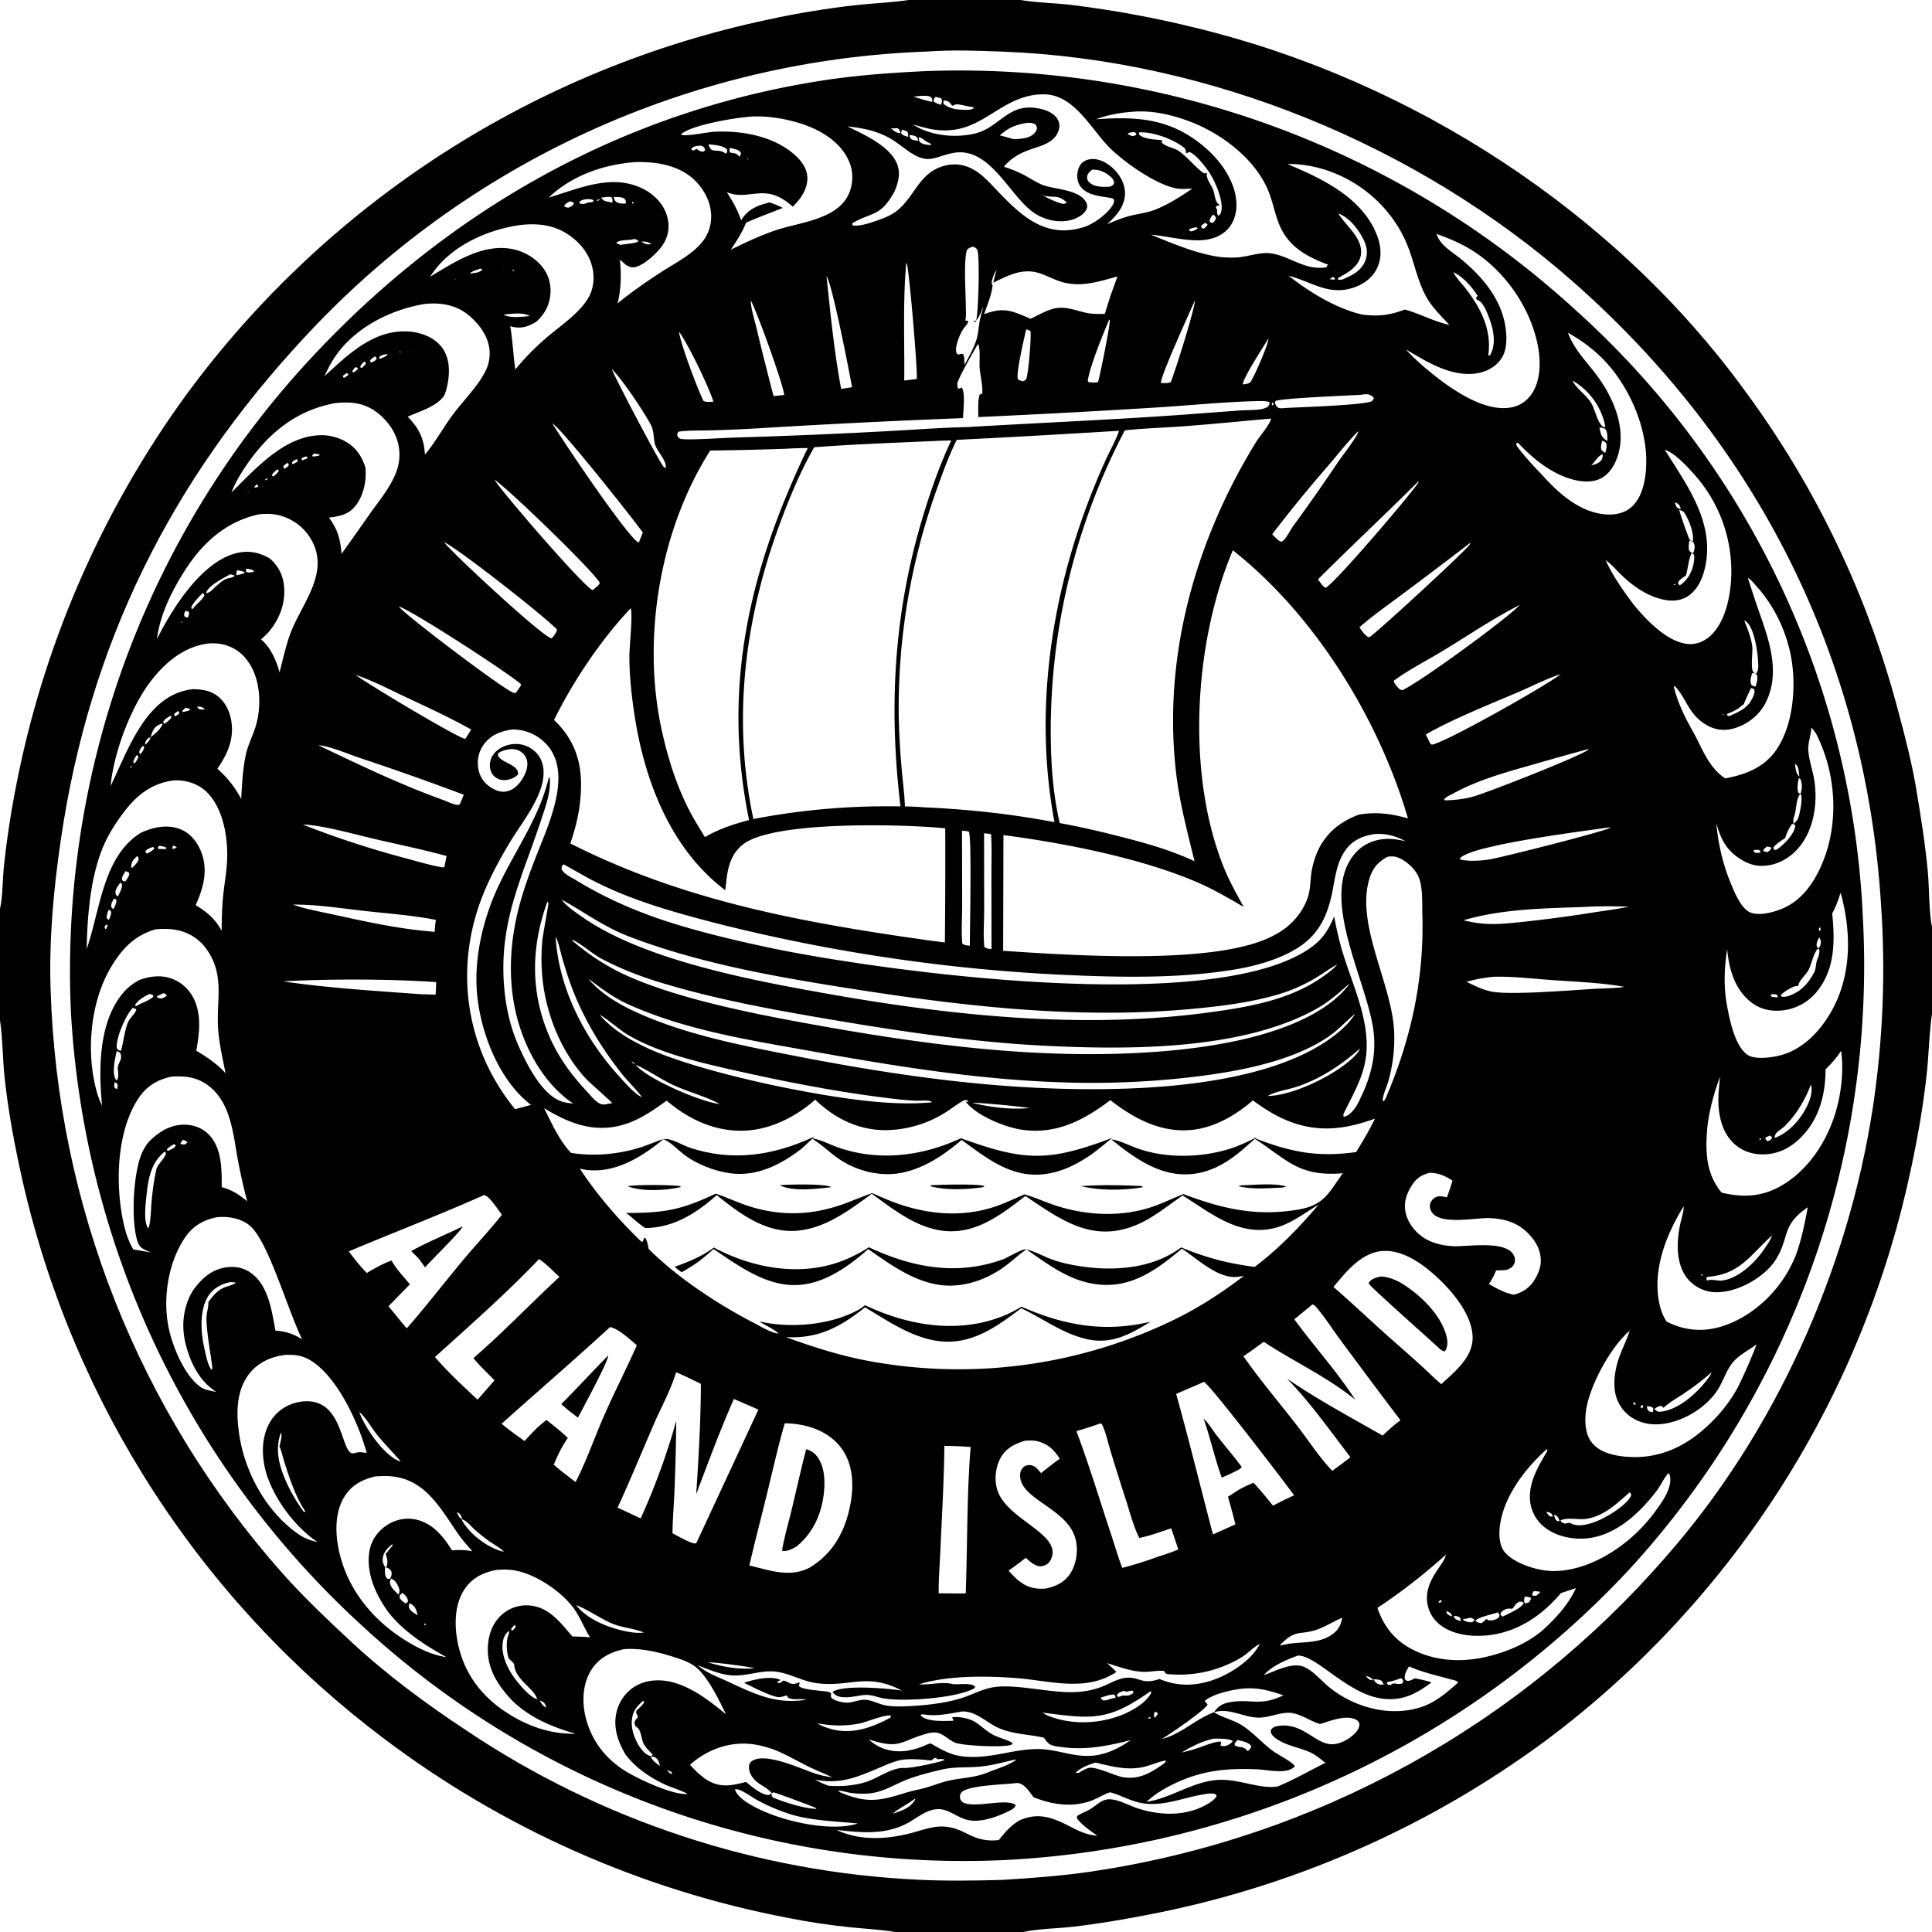 <svg xmlns="http://www.w3.org/2000/svg" viewBox="0 0 256 256"><path d="M120.424 0h14.816l.113.02c2.221.37 4.547.369 6.79.657q8.211 1.017 16.244 3c28.683 6.941 55.714 24.426 73.055 48.42q.868 1.185 1.708 2.389t1.651 2.428 1.595 2.466 1.535 2.503q.753 1.26 1.476 2.538.724 1.278 1.417 2.572t1.355 2.605 1.294 2.636q.632 1.326 1.232 2.666t1.17 2.693q.568 1.354 1.105 2.72.536 1.367 1.04 2.746.505 1.38.977 2.77t.911 2.791q.44 1.401.845 2.812.407 1.411.78 2.831c.94 3.496 1.845 7.019 2.432 10.593.588 3.576 1.17 7.196 1.493 10.805.17 1.897.147 5.478.542 7.127v11.56l-.02.124c-.367 2.533-.392 5.137-.665 7.685-.44 4.12-1.153 8.268-2.017 12.319q-.293 1.406-.615 2.806-.326 1.4-.68 2.792-.355 1.393-.74 2.776-.388 1.385-.805 2.76t-.865 2.739-.927 2.72-.989 2.698-1.049 2.675q-.54 1.332-1.11 2.65-.569 1.32-1.168 2.625-.599 1.306-1.227 2.598t-1.286 2.57-1.344 2.54-1.4 2.509-1.457 2.477-1.512 2.443-1.567 2.409-1.621 2.372q-.824 1.178-1.674 2.336t-1.726 2.297-1.778 2.257-1.828 2.217-1.878 2.175-1.926 2.132-1.974 2.088-2.02 2.043-2.066 1.998q-1.044.986-2.111 1.95-1.066.963-2.154 1.901t-2.196 1.853-2.238 1.803q-1.129.888-2.278 1.751-1.472 1.094-2.975 2.146t-3.035 2.06-3.091 1.975-3.147 1.886q-1.587.92-3.198 1.796-1.613.875-3.249 1.705t-3.294 1.612-3.34 1.519-3.38 1.424q-1.7.688-3.42 1.328t-3.456 1.23-3.489 1.133q-1.752.54-3.52 1.032-1.767.493-3.547.933-1.78.442-3.573.833-1.792.392-3.594.732c-3.204.613-6.448 1.167-9.689 1.53-2.125.24-4.454.248-6.534.69h-17.003c-1.928-.34-3.934-.417-5.883-.623q-4.194-.43-8.329-1.255-1.812-.347-3.614-.747-1.802-.398-3.592-.847-1.79-.453-3.566-.953-1.776-.502-3.537-1.055-1.761-.55-3.506-1.153-1.745-.602-3.471-1.254-1.727-.651-3.434-1.352-1.708-.7-3.394-1.45t-3.351-1.547-3.306-1.641-3.257-1.736-3.206-1.827-3.153-1.92-3.097-2.007-3.038-2.096-2.977-2.182q-1.125-.847-2.232-1.718-1.106-.872-2.193-1.767-1.086-.896-2.153-1.815-1.067-.92-2.114-1.862t-2.072-1.907-2.03-1.953-1.985-1.998q-.982-1.009-1.942-2.04-.96-1.03-1.896-2.082-.937-1.052-1.85-2.124-.913-1.071-1.803-2.163t-1.755-2.203q-.866-1.111-1.706-2.241t-1.657-2.278q-.815-1.148-1.605-2.314-.79-1.165-1.555-2.348t-1.503-2.382q-.738-1.2-1.45-2.415-.711-1.215-1.396-2.446-.685-1.23-1.342-2.476-.658-1.245-1.288-2.505t-1.232-2.532q-.602-1.274-1.176-2.56t-1.12-2.584-1.063-2.608-1.005-2.631q-.487-1.321-.946-2.653-.46-1.331-.889-2.673-.43-1.34-.829-2.691-.4-1.35-.77-2.71-.37-1.358-.71-2.724t-.65-2.741c-.989-4.43-1.839-8.929-2.319-13.443-.261-2.46-.242-4.992-.589-7.433L0 135.21v-14.778c.382-1.764.335-3.83.516-5.644q.51-4.825 1.415-9.592.332-1.79.714-3.57t.813-3.55.913-3.525 1.01-3.498q.53-1.743 1.109-3.469.578-1.727 1.204-3.436.626-1.71 1.3-3.402t1.395-3.364 1.488-3.323 1.58-3.28 1.672-3.236q.859-1.606 1.762-3.187.902-1.581 1.85-3.137.946-1.555 1.936-3.084.99-1.528 2.022-3.028t2.106-2.97q.87-1.179 1.765-2.338.895-1.158 1.817-2.296t1.87-2.254 1.92-2.211 1.969-2.167 2.018-2.122 2.067-2.075 2.113-2.028 2.158-1.979 2.203-1.929 2.247-1.878q1.133-.927 2.288-1.828 1.154-.9 2.33-1.774 1.174-.874 2.368-1.721 1.195-.848 2.408-1.667 1.214-.82 2.445-1.612 1.232-.792 2.482-1.555 1.249-.764 2.515-1.5 1.267-.734 2.55-1.44t2.58-1.383q1.3-.677 2.613-1.324 1.314-.647 2.641-1.264 1.329-.617 2.67-1.203Q78.184 10 79.54 9.445t2.721-1.08 2.746-1.019 2.768-.956 2.789-.893 2.808-.829q1.41-.398 2.827-.764 1.418-.367 2.844-.7 1.425-.335 2.858-.636c3.758-.82 7.691-1.462 11.51-1.886 2.329-.258 4.7-.337 7.014-.682m2.617 6.82q-1.458.05-2.913.135-1.456.086-2.91.207-1.453.121-2.903.278t-2.895.35-2.885.422-2.875.492-2.861.564-2.847.634-2.83.704-2.811.774-2.792.843-2.77.912q-1.38.474-2.747.98-1.367.508-2.721 1.048-1.355.541-2.695 1.115t-2.667 1.181q-1.325.607-2.636 1.247-1.31.64-2.605 1.311-1.294.672-2.572 1.375-1.277.704-2.536 1.439t-2.501 1.5-2.463 1.563q-1.221.796-2.423 1.622T57.8 29.198t-2.34 1.74-2.296 1.798-2.251 1.854-2.205 1.908q-1.09.969-2.157 1.963t-2.108 2.016q-1.041 1.02-2.057 2.067-1.016 1.046-2.006 2.117C22.565 63.785 11.83 85.427 8.053 111.31c-.955 6.54-1.576 13.232-1.345 19.847q.041 1.323.11 2.644.07 1.323.168 2.643.099 1.32.225 2.637.127 1.318.282 2.632.156 1.315.34 2.625.183 1.311.395 2.618t.452 2.608.509 2.598q.268 1.296.565 2.586t.62 2.573q.325 1.284.677 2.56.352 1.275.731 2.544.38 1.268.787 2.527.406 1.26.84 2.51.435 1.25.896 2.492.46 1.24.949 2.47.487 1.231 1.002 2.45.514 1.22 1.055 2.429t1.107 2.404 1.159 2.38 1.21 2.354 1.261 2.328q.644 1.156 1.312 2.3.668 1.142 1.36 2.27t1.41 2.24q.716 1.113 1.457 2.21t1.506 2.178 1.552 2.144 1.598 2.11 1.643 2.076 1.688 2.039 1.732 2.002c2.871 3.232 6.027 6.226 9.19 9.169 4.782 4.448 9.992 8.292 15.438 11.881q.827.553 1.663 1.092.835.539 1.68 1.063.845.525 1.698 1.035.854.51 1.716 1.005.862.496 1.733.977.87.481 1.748.947.879.466 1.765.917t1.78.887q.894.437 1.794.857.901.421 1.81.827.907.406 1.822.796t1.835.764q.922.375 1.849.734t1.86.702 1.873.67q.939.328 1.883.64.945.31 1.894.606.95.295 1.904.575t1.913.542 1.923.51q.963.246 1.93.477.968.23 1.939.444t1.945.412 1.953.378 1.959.345 1.963.313 1.97.279q.985.13 1.973.245t1.977.212 1.981.178 1.984.145 1.985.112c3.692.184 7.443.126 11.138.026 4.036-.25 8.054-.542 12.058-1.142q1.364-.205 2.725-.44 1.36-.234 2.715-.499 1.355-.264 2.703-.559 1.349-.294 2.69-.618 1.342-.324 2.676-.678 1.334-.353 2.66-.736t2.644-.796 2.625-.853 2.606-.91 2.585-.969 2.563-1.025 2.54-1.081 2.516-1.137q1.251-.583 2.49-1.193 1.238-.61 2.462-1.246 1.225-.637 2.435-1.301t2.405-1.355 2.375-1.407 2.343-1.459 2.311-1.51 2.277-1.561q1.13-.794 2.241-1.612 1.112-.817 2.206-1.66 1.094-.842 2.168-1.708t2.13-1.756 2.091-1.802 2.051-1.848 2.01-1.893 1.967-1.936 1.924-1.98 1.88-2.021 1.834-2.062c14.454-16.384 24.183-38.013 27.478-59.579q.507-3.357.828-6.736.322-3.379.457-6.77.134-3.393.083-6.787t-.29-6.78c-2.06-32.495-16.42-60.91-40.814-82.375-20.583-18.113-48.167-29.45-75.623-30.48-3.159-.119-6.36-.241-9.516-.036z"/><path d="m133.688 246.436-.09.007q-1.46.073-2.922.11t-2.923.038q-1.463 0-2.924-.035-1.462-.036-2.922-.108t-2.919-.18-2.913-.253-2.906-.325-2.897-.398-2.886-.47q-1.44-.252-2.874-.54-1.433-.289-2.859-.613t-2.843-.684-2.825-.754-2.806-.823q-1.398-.43-2.784-.894-1.387-.464-2.761-.963t-2.737-1.03q-1.361-.533-2.71-1.1-1.347-.566-2.681-1.165t-2.652-1.233-2.62-1.297q-1.302-.666-2.587-1.363t-2.553-1.427q-1.267-.729-2.516-1.49-1.249-.76-2.478-1.551-1.23-.792-2.44-1.613-1.208-.822-2.397-1.673t-2.356-1.733q-1.167-.88-2.312-1.79t-2.267-1.848q-1.121-.937-2.22-1.903-1.097-.965-2.171-1.958-1.064-.973-2.104-1.971t-2.056-2.023-2.006-2.071-1.955-2.12q-.965-1.07-1.904-2.165-.938-1.095-1.85-2.212t-1.797-2.255-1.741-2.299-1.685-2.34-1.628-2.38-1.57-2.418-1.511-2.456-1.451-2.492-1.39-2.526-1.33-2.56-1.266-2.59-1.204-2.62q-.585-1.318-1.14-2.65-.553-1.33-1.074-2.675-.522-1.345-1.01-2.701-.49-1.357-.945-2.725-.456-1.367-.878-2.746-.423-1.379-.812-2.767-.389-1.389-.744-2.786t-.677-2.803q-.32-1.406-.608-2.818-.287-1.413-.54-2.833t-.472-2.845-.402-2.855-.334-2.865-.264-2.871-.194-2.877q-.066-1.455-.096-2.912t-.025-2.913.046-2.912.117-2.912.188-2.906.26-2.902.33-2.895.4-2.885.471-2.875.542-2.863.61-2.848.681-2.833.75-2.815.818-2.796.886-2.775.953-2.753 1.021-2.728 1.087-2.703 1.153-2.676q.593-1.33 1.218-2.646t1.282-2.616 1.345-2.584 1.409-2.55q.72-1.267 1.47-2.515t1.531-2.478 1.592-2.44 1.65-2.401 1.709-2.36 1.766-2.317 1.822-2.273 1.877-2.228 1.93-2.181c18.334-20.155 41.671-33.69 68.745-37.894 4.512-.7 9.08-1.03 13.638-1.248q1.473-.055 2.947-.075 1.475-.02 2.949-.003t2.948.07 2.945.14 2.94.212q1.47.125 2.936.285t2.927.355 2.917.427 2.906.498 2.894.57q1.443.301 2.878.638t2.862.71 2.844.778 2.824.848 2.802.916 2.78.985q1.383.51 2.754 1.052 1.371.543 2.728 1.119t2.7 1.185 2.67 1.25 2.64 1.316 2.606 1.38 2.571 1.441 2.536 1.505 2.498 1.566 2.46 1.627 2.419 1.686 2.377 1.744 2.334 1.802q1.155.915 2.289 1.859 1.133.943 2.243 1.913t2.196 1.968q1.063.957 2.101 1.94t2.052 1.991 2.002 2.042 1.951 2.091 1.898 2.139 1.845 2.185 1.79 2.23 1.733 2.275 1.676 2.317q.824 1.168 1.619 2.357.794 1.189 1.559 2.397t1.5 2.435 1.438 2.472 1.376 2.506q.672 1.262 1.313 2.54.642 1.278 1.25 2.572.61 1.294 1.186 2.602.577 1.309 1.121 2.631t1.056 2.658q.51 1.336.988 2.683.478 1.348.922 2.707.444 1.36.854 2.73t.786 2.749.718 2.768.648 2.785q.307 1.396.579 2.8t.51 2.814.439 2.826.368 2.835.298 2.845.228 2.85q.096 1.427.156 2.855.076 1.463.116 2.926t.043 2.928-.03 2.928-.101 2.926q-.07 1.463-.175 2.923t-.246 2.918-.319 2.91q-.177 1.454-.39 2.902t-.462 2.892q-.249 1.442-.533 2.879-.285 1.436-.605 2.865t-.675 2.849-.745 2.831-.815 2.813-.884 2.791q-.46 1.39-.954 2.769-.493 1.378-1.021 2.744-.528 1.365-1.089 2.718t-1.156 2.69q-.594 1.338-1.221 2.661t-1.288 2.63-1.352 2.597-1.416 2.563-1.478 2.528-1.541 2.49-1.602 2.45-1.662 2.411q-.846 1.195-1.721 2.369t-1.779 2.326-1.836 2.28q-.932 1.13-1.892 2.235-.96 1.106-1.947 2.187-.991 1.07-2.007 2.114-1.017 1.045-2.059 2.065-1.04 1.02-2.106 2.015t-2.155 1.964q-1.09.97-2.201 1.912-1.112.942-2.247 1.858-1.134.915-2.29 1.804-1.156.888-2.333 1.748t-2.375 1.692-2.414 1.634-2.453 1.576-2.49 1.516-2.525 1.457-2.56 1.394-2.593 1.334-2.624 1.27-2.654 1.208-2.681 1.143q-1.348.556-2.71 1.079-1.36.523-2.733 1.013t-2.757.947-2.78.881q-1.394.424-2.799.814-1.404.39-2.818.746-1.413.357-2.835.679t-2.851.61q-1.43.288-2.865.542t-2.877.472q-1.441.22-2.887.404t-2.896.334-2.904.264q-1.453.115-2.909.195m4.453-220.612.024.05.215.068c.094.083.153.143.27.207.336.185 1.945.904 2.288.862.157-.019.302-.092.454-.139-.594-.556-1.042-.81-1.878-.81a5.5 5.5 0 0 1-.995-.095l-.139-.025-.029-.08zm-6.756 11.751-.111.05zl.08.018c.274.594-.83 3.326-1.064 4.043 2.615-1.011 3.726-.428 6.15.602.925-.422 1.803-.954 2.779-1.26 1.775-.559 3.091.194 4.796.508.75.139 1.511.113 2.27.104l.728-2.343.952-2.621c-2.621.72-5.016 1.548-7.712.626-.842-.288-1.633-.71-2.474-1.002-2.338-.812-4.238.215-6.283 1.21l.429-1.705a4.4 4.4 0 0 0-.65 1.82m-.51 1.3-.1.25zl.072-.217zm17 .25-.072.217zl.072-.217zm-17.362.458.007.291zl.217-.209zm-31.107.168.074.067c.027 1.145.486 2.492.751 3.611q1.083 4.543 2.272 9.059l1.4-.157c-.01-1.12-3.745-11.44-4.423-12.513zm48.219.249-.072.217zl.072-.217zm-17.25.375-.077.235c-.273.642-.503 1.36-.964 1.892.318-1.013.514-8.672.163-9.364-.162-.32-.285-.342-.599-.445-.344.088-.503.162-.762.406-.48 1.368-.158 5.9-.157 7.61 0 .563.072 1.229-.082 1.774l-.144.126.144-.126c.14-.005.258.016.395.039-.022.382-.44.758-.655 1.073-.45.659-1.13 2.333-.916 3.103.054.197.124.188.284.283.242-.071.35-.102.607-.079.207.41.163.988.19 1.448.572-1.075 1.224-2.185 1.584-3.352.25-.815.285-1.703.442-2.54.118-.621.333-1.228.47-1.848zl.072-.217zm17 .5-.179.533-.041.126.041-.126zl.072-.217zm-57.47 3 .07.07c.134 1.441 2.494 7.716 3.237 9.17.346.217.922.125 1.326.112-.688-2.118-3.284-7.494-4.562-9.282zm-8.904 4.905.058.108c.336 1 6.329 12.409 6.867 12.96.078.08.193.113.29.17.156-1.002-1.159-2.182-1.427-3.163-.228-.831-.109-1.75-.528-2.527-1.028-1.906-3.733-5.958-5.201-7.44zm129.835 12.898-.076.04zc.41-.11.91-.254 1.22-.558.294-.289.302-.54.317-.92-.59.116-1.064 1.051-1.537 1.477M65.5 63.513l.05.066c.022.04.04.08.063.118.846 1.424 11.834 14.185 12.917 14.495l.387-.317c.25-.207.429-.332.56-.637-.785-1.524-12.022-12.373-13.926-13.659zm-6.876 8.14.185.055.038.114c.058.085.124.164.189.244 1.23 1.512 12.949 12.415 14.064 12.521l.253-.276c.204-.293.408-.535.45-.902-1.851-1.915-12.844-10.514-14.956-11.587l-.038-.114zm-6.097 8.481.16.195.154.019c.053.063.102.127.158.188 1.269 1.384 13.743 10.85 15.06 11.268.097.03.203-.003.305-.004l.203-.3c.163-.223.314-.452.468-.68l-.041-.196c-1.791-1.55-14.058-9.524-16.153-10.276l-.154-.019zm148.847.028c-3.357 1.686-6.858 4.052-10.1 6.025-2.154 1.311-4.559 2.52-6.58 4.009.04.338.167.438.363.703.263.281.365.497.754.558 2.23-.98 13.907-9.485 15.563-11.295l.141-.102zm5.427 9.163c-2 .665-3.958 1.671-5.9 2.5-3.987 1.703-8.19 3.365-11.972 5.485l.546 1.147.227.216c1.653-.157 15.654-8.095 17.099-9.348l.072-.06zm-159.8.05.145.063c1.31 1.05 13.448 8.304 14.496 8.473l.18-.264.612-.984c-2.91-1.63-5.954-3.017-8.97-4.437-2.058-.97-4.156-2.075-6.318-2.788zm-27.038 8.299c-.316.142-.461.193-.636.517-.07.13-.1.375-.129.511.365-.29.633-.57.765-1.028.577-.408 1.406-1.13 1.604-1.82-.192.06-.39.123-.57.215-.649.327-.845.955-1.034 1.605m54.423 21.466.05.064c.619.886 1.725 1.603 2.602 2.223 8.207 5.81 22.777 8.505 32.657 10.258 16.573 2.939 34.039 4.732 50.792 2.43 5.026-.691 10.423-1.645 14.665-4.608.685-.477 1.493-1.05 2.03-1.69l.096-.087.089-.086-.09.086-.095.087c-.855.422-1.673 1.041-2.49 1.545q-.674.423-1.377.794-.702.372-1.43.691-.729.32-1.478.584-.75.265-1.517.474c-3.59.995-7.299 1.44-10.999 1.784-15.127 1.403-30.299-.356-45.235-2.704-9.81-1.542-19.974-3.319-29.277-6.882-3.31-1.268-5.813-3.147-8.84-4.842l-.104-.057zm-35.636.641.061.083c1.716.61 3.61.932 5.39 1.323 4.38.965 8.928 1.96 13.408 2.28 0-.54.071-1.05.147-1.58-3.083-.605-6.324-.837-9.45-1.184-3.105-.344-6.376-.872-9.495-.839zm126.041.393c-2.001-1.17-3.992-2.332-6.124-3.255-7.406-3.204-17.703-5.228-25.705-6.263l-.04 15.33c8.775.602 22.83 1.453 31.307-.46 2.339-.527 4.764-1.346 6.593-2.956 1.348-1.186 2.437-2.89 2.709-4.682.126-.831.127-1.678.278-2.505.681-3.718 2.738-6.132 6.23-7.433 2.338-.407 4.245-.14 6.524.486-3.872-13.212-12.327-26.943-23.207-35.522-5.173 12.223-6.214 29.755-1.135 42.167.727 1.776 1.66 3.411 2.57 5.093m-86.895 9.452.066.06c1.559 1.908 3.967 3.34 6.179 4.36 6.591 3.036 14.032 4.469 21.113 5.85 7.794 1.52 15.577 2.802 23.48 3.597 13.086 1.317 37.74 2.214 48.52-6.632.869-.714 1.728-1.566 2.309-2.538l.06-.072-.06.071c-1.202.994-2.213 2.137-3.517 3.029-4.469 3.055-10.732 4.355-16.04 5.106q-4.863.657-9.764.896-4.902.238-9.805.056c-11.003-.38-21.902-2.145-32.72-4.087-8.278-1.486-16.833-2.78-24.556-6.28-1.899-.86-3.542-2.11-5.2-3.357zm100.922.69c-1.338 1.208-2.712 2.411-4.286 3.303-9.847 5.58-25.123 5.5-36.163 4.943-9.461-.478-18.876-1.871-28.209-3.456-7.684-1.305-15.364-2.684-22.828-4.973-2.676-.82-5.251-1.835-7.727-3.146-.946-.501-3.088-2.291-3.844-2.477l.205.243c2.265 1.909 4.632 3.438 7.353 4.64 6.606 2.918 15.942 4.81 23.078 6.118 15.835 2.9 31.922 5.12 48.052 3.757 7.4-.625 18.916-2.52 23.937-8.345.17-.198.301-.381.431-.607l.056-.065zm59.462.348c-.044-.007-.087-.021-.131-.022-.548-.008-1.77.772-2.153 1.177l-.005.207c.52.183 1.194-.102 1.666-.33 1.325-.64 2.119-1.68 2.782-2.944.238-.62.149-1.224.434-1.784.149-.292.179-.674.232-.996l-.11-.234-.173.003c-.618.82-.72 1.889-1.183 2.782-.355.685-1.301 1.391-1.36 2.14m-58.088 8.285c-2.488 2.187-5.274 4.05-8.457 5.083-1 .325-2.93.638-3.73 1.194 3.438-.061 9.291-2.934 11.62-5.42.24-.256.446-.526.567-.857l.045-.073zm-96.943 1.329.175.063.103.219.14.085c.182.216.176.254.457.355l.079.08c1.64 1.939 8.647 4.921 11.16 5.214l.135.065-.135-.065c-1.557-.906-4.25-1.64-6.074-2.484-1.739-.804-3.353-1.988-5.087-2.73l-.078-.08c-.16-.222-.218-.243-.457-.355l-.14-.085-.103-.22zm-7.582 12.48c2.997.507 6.339.188 9.228-.729.986-.313 1.925-.75 2.913-1.055l.12-.036c-2.773 2.297-6.314 4.517-10.098 4.094a10 10 0 0 1-.996-.181c2.24 3.436 5.202 6.855 8.165 9.686l.177-.016.155-.465.168-.039c.28.393.352 1.026.464 1.494 3.927 3.888 9.231 7.36 14.136 9.894.787.406 2.22 1.284 3.09 1.287-.78-.653-1.75-1.053-2.598-1.61 4.093.98 9.627.52 13.324-1.623a5 5 0 0 0 .698-.514c5.468 2.59 11.766 3.756 17.634 1.688q.814-.29 1.593-.663t1.514-.827c5.623 2.483 11.033 3.457 17.102 1.988-2.75 1.7-5.231 3.077-8.544 2.288-3.199-.763-5.687-2.705-8.596-4.067-3.334 2.504-6.72 4.984-11.135 4.324-3.496-.522-6.581-2.661-9.554-4.446-3.3 2.619-6.213 4.184-10.49 3.946 3.268 1.198 6.647 2.274 10.059 2.986q.639.128 1.28.243.643.116 1.286.218.644.103 1.29.192t1.294.167 1.296.14 1.3.115 1.3.089q.651.038 1.303.063.651.024 1.303.036t1.304.011 1.305-.016q.651-.014 1.303-.041t1.302-.067 1.3-.094 1.3-.119 1.295-.145 1.293-.172 1.29-.197q.643-.104 1.284-.222.642-.118 1.28-.248.64-.13 1.276-.274.636-.143 1.269-.299t1.263-.324q.63-.169 1.256-.35t1.25-.374 1.24-.4 1.234-.424 1.224-.449 1.216-.473 1.205-.497 1.195-.521 1.185-.545c3.524-1.636 6.81-3.76 9.896-6.112-.452.064-.944.157-1.402.135-2.427-.122-4.882-2.499-6.805-3.756-3.128 2.635-6.437 5.119-10.77 4.773-3.904-.31-6.734-2.54-9.832-4.67 1.053.238 2.101.824 3.105 1.222 1.378.547 2.932.852 4.396 1.058 4.365.616 9.37.196 13.003-2.547 3.39 1.393 6.11 2.097 9.741 2.587 3.167-2.381 5.91-5.24 8.469-8.248-1.947 1.151-3.703 2.597-5.954 3.123-4.645 1.087-8.381-2.048-12.047-4.34-2.724 1.846-4.943 3.885-8.3 4.574-4.89 1.004-8.725-1.984-12.55-4.506-2.511 1.924-5.226 4.08-8.446 4.566-4.66.705-8.369-2.299-11.895-4.86-2.907 2.105-5.972 4.46-9.658 4.868-4.254.47-7.769-2.171-10.893-4.695-2.745 2.436-5.73 4.331-9.49 4.363-.892-.58-1.653-1.376-2.532-1.995 5.083-.003 7.283-.384 11.883-2.558 1.527.5 2.981 1.212 4.518 1.694 4.108 1.286 8.105 1.174 12.162-.233 1.369-.475 2.689-1.072 4.063-1.535.76.336 1.52.677 2.292.986 4.377 1.753 9.12 2.333 13.683.898 1.445-.454 2.807-1.127 4.2-1.717 1.524.438 2.987 1.138 4.512 1.602 4.004 1.219 8.416 1.397 12.411.049 1.42-.48 2.753-1.154 4.153-1.683 5.14 1.945 9.627 2.989 15.171 2.053 3.458-.584 4.053-2.192 5.93-4.823-5.972.518-7.428-1.88-11.945-4.745 4.931 1.9 8.368 2.677 13.709 1.945.888-1.445 1.754-2.906 2.501-4.43-1.393.485-2.803.915-4.266 1.131-4.625.685-8.223-.811-11.915-3.551-2.227 1.923-4.972 3.551-7.944 3.894-4.135.476-7.78-1.455-10.938-3.926-3.5 2.636-7.098 4.545-11.6 3.938-2.322-.313-6.143-1.874-7.578-3.744l.354.043-.054-.145c-.317-.194-.44-.119-.76.067-.768.447-1.48 1.013-2.238 1.484q-.433.274-.884.517-.452.243-.918.455-.467.213-.947.393t-.97.328q-.49.147-.99.26-.5.115-1.007.195t-1.016.125-1.023.057c-3.66.058-6.891-1.526-9.48-4.042-2.403 2.151-5.62 3.819-8.867 4.08-4.074.328-7.777-1.348-10.816-3.946-1.98 1.423-3.891 2.769-6.303 3.336-3.675.865-6.845-.45-9.943-2.342.995 1.978 2.038 4.32 3.574 5.923m159.136 10.949-.08.071c-2.923 2.662-4.192 5.08-8.493 5.416l-.128.167.058.32q.097-.029.197-.053c.6-.14 1.272.134 1.907.04 2.162-.321 4.291-2.378 5.477-4.11.393-.575.841-1.188 1.062-1.851l.047-.075zm-18.856 12.617c-2.558 2.161-5.545 7.619-5.839 11.021-.117 1.364-.002 2.853.93 3.933 1.167 1.354 3.336 1.715 5.038 1.783 4.006.162 7.356-1.47 10.24-4.17 1.586-1.483 3-3.24 4.011-5.168q1.345-2.734 2.428-5.582c-.994.745-2.32 1.402-3.116 2.346-.89 1.057-1.331 2.598-2.098 3.769-1.778 2.715-5.847 4.911-9.107 4.405-1.49-.23-2.788-.98-3.637-2.237-1.053-1.558-1.018-3.402-.647-5.167.374-1.781 1.25-3.247 1.797-4.933l.049-.073zm10.858 5.506a36 36 0 0 1-3.532 2.719c-.944.64-2.009 1.212-2.844 1.992l-.305-.269a1.67 1.67 0 0 0-.905.446c.316.256.423.391.86.339 2.487-.297 4.991-2.636 6.386-4.595.147-.207.25-.395.34-.632l.052-.08zm-59.89 35.987-.183.108c-.788.475-1.424 1.191-2.217 1.676q-.277.167-.56.323t-.573.3q-.29.145-.585.277t-.595.252-.605.229q-.305.107-.614.203t-.621.179-.628.153-.634.127-.639.102q-.32.045-.642.076-.322.032-.644.05-.323.018-.647.024-.323.005-.646-.003t-.646-.029q-.323-.02-.644-.054c-.195-.144-.233-.18-.353-.404-.854-.083-1.692.125-2.546.124-1.677-.002-3.409-.671-4.994-1.155.413.386.842.763 1.233 1.173-4.085 2.69-8.781 1.156-13.261.806-3.897-.304-9.204-.363-12.911.84l.182.005c1.325.034 2.895-.36 4.159-.078.875.195 2.433-.256 3.108.361l-.047.19c-2.285 1.373-10.011 1.919-12.497 1.285-.605-.154-1.281-.391-1.909-.374-1.233.031-3.604.912-4.435-.407 1.513-.972 7.364-.458 9.2-.158-4.745-2.483-6.95-.375-11.385-1-1.962-.278-3.82-1.472-5.776-1.55-1.947-.076-3.75.753-5.762.495-1.447-.196-2.78-.776-4.132-1.301 1.128.99 2.42 1.442 3.764 2.057 3.148 1.438 5.854 2.874 9.418 2.637q.598-.039 1.189-.136l-.194-.036c-.646-.114-1.646.098-2.194-.222l-.197-.31c-.274.064-.74.237-1.009.235-.895-.005-3.681-1.423-4.649-1.904 1.263-.442 3.408-.935 4.707-.44l.06.126-.402.17.076.126.347.043.109-.091c.177-.145.111-.092.33-.238.27.076.476.17.725.297.436.22.668.188 1.12.035q.14-.048.279-.101c-.006.178-.04.327-.079.5.44.55 3.337.605 4.17.815l-.22-.011.306.143c-.004.216-.078.503.092.654.479.426 1.703.664 2.336.582.662-.085 1.346-.374 2.012-.364.836.011 1.644.459 2.441.669 1.011.266 2.228.234 3.267.185 2.355-.11 4.951-.377 7.194-1.092 1.421-.453 2.788-1.225 4.272-1.44 3.01-.435 7.498.837 10.878.654 1.273-.069 2.502-.322 3.679-.817.926-.39 1.85-.953 2.863-1.064 1.815-.199 2.114.978 4.48.152 2.624 1.096 5.17.943 7.782-.127 1.942-.796 4.604-2.554 5.498-4.532l.055-.05zm2.654.215-.049.064zc.497-.056.992-.203 1.494-.264 1.886-.233 3.853-.031 5.49-1.22.804-.583 1.13-1.228 1.301-2.187-1.081.439-2.07 1.095-3.176 1.509-2.431.91-2.917-.153-5.11 2.162m-23.74 6.925c.08.146.188.234.308.349.516.07.945-.223 1.448-.298l.237-.033.051.136-.05-.136c-.056-.322.005-.177-.179-.437-.626-.01-1.224.233-1.816.419m8.082 5.476c2.57-.61 4.484-2.642 6.957-3.549 1.068.685 2.41.966 3.514 1.62 1.565.929 2.758 2.37 4.211 3.454.82.612 2.398 1.332 2.993 2.049-.056.064-.106.134-.169.191-.994.897-3.536.306-4.752.251-3.994-.183-7.297.118-10.944 1.84-1.306.617-2.575 1.35-3.642 2.33l-.15.14c3.23-.506 5.95-2.583 9.204-2.893 2.861-.273 5.632 1.228 8.149.857 2.17-.883 4.248-2.105 6.354-3.14-.633-.472-1.24-1.018-1.953-1.358-1.491-.713-3.853-.997-5.017-2.237-.233-.249-.27-.4-.274-.731.1-.14.114-.177.26-.298.263-.218.793-.283 1.118-.306 3.017-.218 4.578 2.487 6.764 2.469 1.102-.01 2.385-.746 3.102-1.553.329-.368.518-.698.495-1.202-.084-.188-.15-.315-.332-.431-1.31-.828-3.527.102-4.877.507-1.247-.355-2.346-1.21-3.618-1.441-1.42-.258-2.939.558-4.381.59-2.062.048-3.998-1.359-6.055-.708.539-.799 1.124-1.155 2.074-1.327 2.835-.513 3.958.605 7.118-.918-2.498-.864-4.232-1.225-6.868-.656-.894.193-1.83.432-2.653.837-.326.16-.686.328-.927.603l.122.111c.187.175.118.106.284.337-.436.802-5.108 4.005-6.107 4.562l-.161.039zm-45.662-2.154.067.07c.489.335 1.108.548 1.675.716 2.799.832 5.478-.117 7.946-1.438.108-.113.046-.032.13-.274-.618-.276-3.288.848-4.15 1.016-1.91.372-3.695.33-5.602-.02zm34.281 6.603-.043.162-.1.054.1-.054zl.382.057c.33-.222.97-.588 1.354-.677.994-.229 3.405 1.05 4.582 1.232 2.119.328 3.67-.596 5.314-1.763.136-.106.245-.233.363-.358-.196-.092-.112-.094-.27-.06-.864.186-1.675.552-2.53.772-2.215.57-4.404-.014-6.56-.54-.972.315-1.863.641-2.635 1.337m-43.678 1.233c.725.602 1.854 1.56 2.797 1.72.307.052.358-.051.591-.23.005.301.006.335.174.583 1.74.674 3.757 1.346 5.617 1.498h.177c-.046-.044-.084-.098-.137-.132-.207-.134-5.332-2.035-5.51-2.047-.112-.008-.214.065-.32.099-.255-.494-1.403-1.054-1.885-1.448-.574-.47-1.109-1.176-1.11-1.959 0-.305.06-.577.306-.779 1.684-1.386 6.629.992 8.523 1.605a11.5 11.5 0 0 0 2.2.47c-1.036-.493-2.11-.903-3.137-1.41-1.516-.75-2.974-1.61-4.546-2.241-1.185-.417-2.311-.721-3.572-.79-2.804-.151-5.508.928-7.594 2.79.708.76 1.417 1.5 2.313 2.041 1.739 1.052 3.275.711 5.113.23m19.472 4.186-.068.052zc.27-.059.527-.157.785-.252.915-.336 1.784-.797 2.209-1.722-.218.108-.173.07-.323.183-.848.636-1.891 1.1-2.671 1.791m18.998-227.759c-5.276.645-7.401 5.398-13.362 4.659-.981-.122-1.992-.445-2.954-.684 2.266 1.46 5.423 1.781 8.024 1.216 3.311-.72 4.394-3.873 8.059-3.445.764.09 1.533.272 2.194.68.527.327.972.812 1.077 1.443.099.6-.17 1.27-.548 1.726-1.474 1.775-4.412 1.16-6.787 3.947.93.322 1.826.656 2.697 1.119.793.421 1.597.967 2.427 1.3 1.505.602 5.066.579 5.835 2.445.12.292.1.522-.032.808-.327.711-1.302 1.214-2.02 1.395-1.61.405-3.344.048-4.734-.828-3.393-2.138-5.946-9.047-10.96-8.043-2.383.478-3.131 1.517-5.534-.03-.798-.515-1.525-1.133-2.321-1.647-1.849-1.193-3.932-1.632-6.086-1.852 2.173 1.067 5.81 2.678 6.638 5.137.4 1.189.066 2.38-.406 3.491-1.917 3.44-2.9 2.615-5.721 4.264l.135-.099.018.357-.274-.126c.924.44 3.08-.395 4.041-.738.918-.328 1.76-.74 2.483-1.413 2.205-2.05 2.795-4.957 6.16-5.714q.201-.046.405-.075t.41-.04.41-.007q.207.005.412.027.204.022.406.06.203.04.4.095.2.056.392.127.193.072.38.16c1.401.653 2.459 1.853 3.504 2.953 3.267 3.436 6.513 6.5 11.603 4.855 1.259-.407 3.213-1.832 3.809-3.015.137-.273.135-.366.096-.655-.649-.493-4.471-.043-4.84-2.763-.083-.602.106-1.47.512-1.934.369-.422.954-.62 1.502-.625 1.148-.01 2.255.713 3.007 1.528.81.878 1.369 2.038 1.284 3.253-.112 1.617-1.223 2.829-2.369 3.853.984-.4 1.977-.828 3.006-1.097 1.024-.267 2.131-.379 3.124-.739 1.785-.648 3.61-1.814 5.173-2.882-.68.024-1.423.1-2.095-.021-2.654-.479-6.57-3.24-8.534-5.067-2.767-2.572-4.932-7.545-9.285-7.401q-.38.014-.76.042m-16.31.268c.826.229 1.69.544 2.531.686-.042-.404.01-.444-.297-.698-.726-.202-1.494-.058-2.234.012m2.946.023c-.183.262-.256.27-.242.603.28.268.635.335.996.442.067-.352.188-.54-.01-.856-.247-.065-.495-.132-.744-.19m1.06.495-.003.411c.767.73 2.069.826 3.079.819.382-.003.624-.047.962-.224-.154-.134-.14-.164-.352-.178-.41-.028-1.839-.426-2.08-.313-.147.07-.29.125-.444.178-.29-.334-.418-.62-.879-.687-.089-.012-.193-.008-.284-.006m25.184 1.475c-1.71.11-3.366.405-4.98 1.002 5.685-.404 10.09-.077 14.575 3.844 2.026 1.771 3.912 4.446 4.035 7.222.058 1.276-.29 2.609-1.195 3.544-1.033 1.067-2.545 1.443-3.989 1.43-2.061-.017-4.104-.553-6.152-.755 2.922 1.196 6.223 2.605 9.369 2.992.816.045 1.631.091 2.446-.008 1.354-.164 2.849-.706 4.206-.486 2.515.406 4.457 2.32 7.284 1.817l.013-.2.28-.145-.014.052c-2.647-.988-5.072-2.207-6.364-4.897-.752-1.567-1.002-3.361-1.674-4.97-1.773-4.247-6.223-7.577-10.424-9.158-2.32-.873-4.923-1.486-7.416-1.284m-51.626.748c-1.656.141-7.226 1.107-8.356 2.275.592.315 3.474-.312 4.335-.361 3.36-.192 7.169.427 9.956 2.42.96.687 1.944 1.613 2.316 2.762.338 1.046.098 2.1-.425 3.039-.36.646-.829 1.18-1.355 1.695-1.325-1.165-2.58-1.877-4.416-1.76-1.578.101-2.803.478-4.315-.154.77 1.224 1.428 2.339 1.883 3.722.925-1.476 2.154-1.985 3.788-2.367.616.205 1.17.438 1.748.73-1.624.639-3.27 1.248-4.869 1.946-.523 1.305-1.25 2.426-2.03 3.59 1.956-.97 3.963-1.916 6.04-2.603 3.267-1.082 8.504-1.442 9.77-5.233a5.42 5.42 0 0 0-.282-4.18c-1.189-2.426-3.816-3.931-6.301-4.715-2.247-.71-5.136-1.161-7.487-.806m37.503.735c-1.54.258-2.424.631-3.606 1.65q.943.248 1.881.51c.962-.058 2.1-.067 2.782-.877.172-.204.22-.345.28-.598-.071-.282-.082-.412-.37-.559-.262-.133-.683-.168-.967-.126m-18.024.73c.424.33.701.62 1.26.627-.098-.353-.078-.426-.368-.64q-.446-.002-.891.013m1.465.174-.127.44c.233.345.542.37.928.509.034-.379.064-.415-.137-.73-.23-.092-.42-.171-.664-.22m30.685.306c-.282.056-.609.045-.791.271.218.113.42.203.655.277l.399-.106.126-.218c-.162-.145-.165-.18-.389-.224m.738.045-.008.302c.635.533 1.697.62 2.49.683.202.016.405.042.607.062l-.117.26c.369.507 1.388.693 1.946.972 1.266.634 2.962 2.892 3.781 3.17l.322-.09c-.015.05-.036.1-.045.152-.04.225-.027.247.036.472.151.543.554 1.04.772 1.563.226.54.237 1.42.613 1.84.096.108.18.169.294.265l-.454.107-.071.18.168.32c-.002.356-.051.493.16.79.265-.16.342-.344.402-.645.293-1.469-.965-4.283-1.862-5.471-.525-.697-1.541-2.018-2.363-2.329q-.227.087-.455.172l-.012-.188c-.034-.332-.102-.448-.365-.646-1.445-1.081-4.01-2.031-5.839-1.94m-30.415.342c.025.361.023.345.283.597.294.083.56.162.868.167-.098-.308-.097-.476-.421-.617-.205-.09-.508-.11-.73-.147m1.215.295c.016.318-.029.5.245.716.343.272 1.01.294 1.44.356-.169-.225-.159-.261-.43-.373-.45-.184-.783-.626-1.255-.699m-27.865.942c.11.339.175.5.44.756.299.073.522.104.83.106.417.003.706.178 1.059.381.176-.246.167-.24.139-.543-.466-.54-1.707-.619-2.397-.697q-.036-.003-.072-.003m-1.032.175c-.453.05-.867.034-1.206.378l-.01.195.285.079.384-.219c.303.207.51.382.895.369l.234-.165c-.04-.29-.086-.412-.371-.568-.065-.036-.14-.046-.21-.069m3.885.3c-.062.304-.13.335.022.62.238.046.511.077.74.149.196.062.364.267.504.405l.207-.423c-.14-.273-.279-.412-.57-.51a8 8 0 0 0-.904-.24m2.29 1.434.032.11.061.008.034-.133zm-15.587.518c-3.929.421-7.834 1.867-10.729 4.635 4.073-1.202 8.485-3.285 12.653-1.084 1.414.746 2.585 1.99 3.037 3.544.347 1.193.233 2.424-.385 3.508-.654 1.148-2.455 2.852-3.749 3.22-.512.146-.85-.004-1.287-.24l-.83-.73c.201 1.983.162 3.85-.3 5.797 1.797-1.47 3.662-2.764 5.603-4.037 1.808-1.185 4.035-2.277 5.465-3.928a5.3 5.3 0 0 0 1.29-2.914c.205-1.862-.508-3.57-1.7-4.964-1.602-1.873-4.08-2.68-6.474-2.832-.832-.052-1.768-.086-2.594.025m87.178.203c4.502 1.87 9.757 4.381 11.747 9.173.601 1.447.823 2.965.183 4.451-.542 1.26-1.596 2.124-2.855 2.617-3.457 1.355-5.754-.616-8.94-1.459 2.742 2.173 6.395 4.403 9.812 5.164 2.092.25 3.626.078 5.582-.681 1.866.513 3.575 1.435 5.445 1.923q.235.063.469.123c-1.019-1.118-2.217-2.258-2.975-3.573-1.3-2.256-1.688-4.87-2.693-7.24-2.515-5.933-8.459-10.177-14.95-10.504q-.413-.017-.825.006m-25.903.734c-.276.243-.596.5-.652.89-.047.323.062.574.29.795.663.646 1.882.629 2.733.563.362-.166.387-.151.56-.504-.067-.426-.32-.699-.655-.954-.726-.555-1.364-.809-2.275-.79m-6.87 2.255.123.041zm-58.188 1.44c.336.44.446.464.964.555.183.032.33.08.502.148.044-.367.117-.448-.111-.754-.46-.111-.894.032-1.355.052m1.664-.072c.116.327.12.531.452.704.312.163.822.201 1.165.143-.004-.393.008-.39-.248-.684-.448-.195-.89-.163-1.37-.163m-2.091.348-.233.106c.097.011.204.035.301.021l.245-.145c-.103.002-.213-.006-.313.018m-1.51-.064c-.416.075-.592.075-.926.345l.001.2c.455.185.735.058 1.182-.115q.274-.017.547-.044l.16-.205c-.259-.212-.643-.192-.964-.181m6.031.401.059.196.143-.031-.06-.239zM75.45 26.7c-.294.199-.581.294-.69.64.2.134.33.155.567.178.352-.16.475-.186.704-.508l-.057-.199a1.3 1.3 0 0 0-.524-.11m101.892 1.595.078.125c1.049 1.628 3.304 3.267 2.882 5.464-.193 1.003-1.014 1.774-1.853 2.287-.384.235-.78.456-1.17.679l.007.017q.014.113.025.224l-.14-.062q.082.019.165.034c.226.035.368.007.587-.043 1.22-.532 2.425-1.107 2.963-2.423.37-.904.273-1.828-.139-2.699-.66-1.397-1.91-3.073-3.405-3.603m-16.617.139c-.23.332-.458.519-.442.93.138.083.243.147.398.191.273-.28.375-.329.44-.725-.135-.189-.186-.287-.396-.396m-1.037 1.088-.498.359-.037.232c.104.068.212.153.324.203.23-.193.465-.295.518-.599zm-90.609.274c-4.182.542-8.858 2.557-11.476 5.999q-.32.425-.61.872c3.257-1.955 7.14-4.551 11.147-3.61 1.663.392 3.293 1.452 4.154 2.948.686 1.19.82 2.645.461 3.963-.294 1.079-.89 1.946-1.717 2.68-1.096.649-2.006.952-3.272.618q-.079-.022-.158-.048c.334 1.905.389 3.832.672 5.738q1.795-2.186 3.931-4.04c1.829-1.605 4.46-3.296 5.714-5.394.596-.996.808-2.166.691-3.316-.192-1.886-1.248-3.522-2.712-4.684-2.054-1.633-4.284-1.979-6.825-1.726m89.322.33c-.305.081-.673.098-.873.346l.255.191c.371-.083.606-.133.896-.403l-.087-.122zm31.942.87.052.148c.506 1.404 2.075 2.26 3.192 3.18 2.898 2.386 5.459 5.428 5.93 9.279.138 1.132.158 2.455-.352 3.499-.521 1.066-1.529 1.81-2.645 2.162-2.63.827-5.462-.276-7.756-1.531q-1.263-.7-2.501-1.444c1.514 1.643 3.266 3.08 5.053 4.418 2.393 1.686 5.756 3.791 8.843 3.292 1.172-.19 2.144-.838 2.804-1.82 1.276-1.9 1.2-4.586.734-6.737-1.051-4.855-4.335-9.526-8.514-12.191-1.53-.976-3.135-1.651-4.84-2.256m-106.305.664-.103.032c-.676.201-1.788.007-2.287.49.203.139.376.2.612.269.574-.142 1.931-.176 2.323-.46-.136-.275-.265-.236-.545-.33m.96.36c.49.349.746.384 1.355.331-.48-.258-.796-.394-1.356-.33m35.085 2.799c-.463 5.133-.215 10.44-.266 15.598.55-.063 1.1-.116 1.646-.208.194-.377-.958-14.176-1.298-15.219-.02-.06-.054-.114-.082-.171M64.6 35.62l.091.038zm2.004-.006.138.048-.104-.06zm-3.044.01c-.43.158-.92.29-1.284.573.228.073.111.07.35.006.477-.056.791-.092 1.189-.371l.058-.191c-.259-.04-.155-.051-.312-.018m4.275.118.21.177.122-.04c-.129-.084-.175-.166-.332-.137m.698.196h.153zm.25.124h.153zm123.795.016.051.097c.432.793 1.114 1.444 1.66 2.16 1.988 2.602 3.384 5.418 2.916 8.759.189.014.119.037.22-.013.67-1.107.586-2.487.284-3.714-.208-.849-.955-3.036-1.697-3.498-.114-.07-.181-.097-.311-.159l-.136-.227.226-.286c-.677-1.093-2.012-2.617-3.213-3.12m-130.995.338.001.004zm47.933.179c.524 4.958 1.017 10.039 1.942 14.94l1.445-.222c-.378-2.078-2.605-13.595-3.387-14.718m67.134.092-.462.31.337.037.316.024.042-.156zm-116.317.342-.036.08.072-.052.075-.091zm9.948-.092h.142zm105.56.052.123.04zm-44.647.881.08.068zm16.97.246.086.072zm-17.104.13.067.066zm16.993.247.072.07zm10.26 1.351c-.724 1.68-4.445 9.734-4.49 10.904.393.002.98.077 1.316-.126.493-1.183 3.248-9.835 3.173-10.778M56.2 40.286c-4.392.745-8.974 3.031-11.62 6.72-.63.878-1.135 1.852-1.582 2.834 3.093-2.832 6.455-6.139 11-5.924 1.582.076 3.328.669 4.379 1.896.984 1.148 1.208 2.636 1.07 4.098-.076.805-.244 1.57-.504 2.335-.833 1.57-3.386 2.264-4.923 2.968 1.474 1.517 2.179 2.864 2.282 5.021 1.339-1.578 2.4-3.515 3.63-5.193 1.38-1.883 3.307-3.737 4.362-5.8q.085-.164.159-.333.073-.169.134-.343.062-.173.11-.35.05-.179.086-.359t.06-.363q.023-.183.033-.367t.008-.368-.018-.367c-.162-1.835-1.411-3.52-2.809-4.658-1.695-1.382-3.758-1.673-5.857-1.447m10.51 1.397c.908.525 2.45.281 3.477.2-.894-.551-2.453-.285-3.477-.2m80.26.673c-.792 1.876-2.577 6.226-2.839 8.117.135.183.05.131.243.18.345.013.844.108 1.134-.067.238-.784 1.622-7.547 1.537-8.148zm-11 1.294c-.198.934-1.434 6.054-1.073 6.654.21.08.421.164.635.237.3-.161.411-.155.505-.5.266-.98.618-5.244.511-6.154-.197-.155-.334-.19-.578-.237m71.79.443c.834 2.249 2.44 3.773 3.839 5.662 2.331 3.148 4.215 7.613 2.448 11.453-.492 1.068-1.251 2.003-2.4 2.383-1.772.584-4.012-.146-5.588-.986-1.837-.98-3.404-2.338-4.83-3.842-.025-.027-.039-.075-.076-.08-.074-.012-.147.024-.221.036-.043.309.094.445.278.682.918 1.183 2.002 2.378 3.047 3.446 2.254 2.517 5.162 5.171 8.741 5.325 1.198.052 2.359-.218 3.255-1.057 1.485-1.39 1.87-3.91 1.887-5.856.043-4.89-2.396-10.32-5.823-13.768-1.297-1.305-2.943-2.511-4.557-3.398m-39.691.757c-.562.944-3.44 5.352-3.389 6.092.306-.053.841-.074 1.03-.344.471-.672 2.407-5.061 2.359-5.748m-38.502.743c-.566 1.005-2.511 4.324-2.72 5.228-.03.131.043.44.057.587l.159.103.364-.157c.512.6.196 3.182.18 4.048q-13.757.529-27.498 1.373-3.097.182-6.198.257c-1.311.034-2.683-.025-3.98.163-.2.215-.18.227-.195.525.163.268.203.37.539.442.872.186 5.765-.144 6.918-.18q10.083-.29 20.155-.838c3.55-.178 7.12-.473 10.673-.546 9.718-.573 19.459-.975 29.167-1.678l7.058-.527c.899-.065 1.85-.02 2.736-.15a2.7 2.7 0 0 0 1.03-.353c.172-.268.208-.297.198-.61-.451-.147-.914-.15-1.386-.14-4.318.093-8.674.534-12.988.816q-12.1.764-24.213 1.306c.029-.878-.094-2.157.186-2.973l.348-.151c.079-1.089-.27-2.307-.347-3.407-.066-.945.121-2.164-.155-3.052zm-75.65.895c.138.062.082.07.163.045zm.736-.002.143.049-.111-.063zm.818.004.12.04zm-2.556.106.118.094.081-.035-.106-.113zm3.33.023.107.039zm-4.214.194h.148zm-.73.097c-.42.09-.726.088-1.043.387l.029.282c.337-.152.8-.299 1.052-.564zm-1.587.306c-.298.205-.556.298-.689.643l.156.188c.315-.164.569-.217.735-.54-.058-.089-.126-.22-.202-.291m-1.474.708c-.221.245-.462.414-.513.746l.245.086.495-.539-.029-.215zm-1.196.734-.372.518.067.14.25-.015.458-.424c-.156-.216-.158-.167-.403-.218m-1.15.79-.474.358.053.18.159.076.539-.384-.048-.158zm-1.296 1.13.011.003zm163.754-.122c.642 1.139 1.71 1.781 2.419 2.837.624.93.816 2.683 1.694 3.296l.198-.014.05-.073q-.042-.22-.097-.437-.054-.218-.119-.432-.065-.215-.14-.426-.076-.21-.161-.418-.086-.207-.183-.41-.096-.202-.202-.399t-.221-.39-.24-.377-.26-.366-.277-.351-.294-.338q-.151-.166-.31-.323-.16-.158-.327-.307-.167-.15-.341-.29-.174-.142-.356-.274-.18-.132-.368-.255a3 3 0 0 0-.465-.253m-28.185 1.868c-1.686.095-10.531.446-11.161.818-.071.203-.117.195-.015.407.092.194.251.454.475.511.264.068.546.025.815.005 2.129-.126 10.045-.352 11.508-.896l.276-.424c-.247-.26-.483-.467-.86-.498-.328-.028-.71.04-1.038.077m-11.592.996-.066.29.155.146.084-.32zm-124.125.088c-5.056.904-8.766 3.87-11.648 8.013-.831 1.194-1.6 2.475-2.141 3.829 3.23-3.148 7.055-7.566 11.963-7.583 1.559-.005 3.257.623 4.354 1.748.696.712 1.146 1.59 1.436 2.536.188 1.729-.24 3.761-1.36 5.136-.928 1.141-2.1 1.314-3.467 1.5 1.17 1.582 1.511 2.87 1.67 4.798q1.901-2.655 3.772-5.33c1.242-1.757 2.757-3.535 3.498-5.578q.074-.199.134-.402t.108-.411.08-.417.052-.422.024-.424-.004-.425-.033-.423-.06-.42c-.33-1.906-1.606-3.628-3.19-4.706-1.596-1.084-3.334-1.21-5.188-1.019m123.926 2.058c-3.809.336-7.61.725-11.423 1.008-2.629.196-5.291.272-7.91.548q-.602 1.148-1.168 2.313-.567 1.164-1.098 2.346t-1.027 2.379-.955 2.408-.881 2.437-.807 2.462-.733 2.484q-.348 1.249-.658 2.507t-.581 2.525-.505 2.54q-.234 1.275-.428 2.556-.195 1.28-.351 2.567-.156 1.286-.274 2.576-.117 1.29-.195 2.584-.078 1.293-.117 2.588t-.039 2.59c.012 4.097.267 8.179 1.196 12.178q2.881.532 5.729 1.221c4.033 1.001 8.356 2.049 12.128 3.838-.92-3.817-1.936-7.56-2.41-11.472-1.868-15.437 2.469-30.912 10.544-44.039.491-.798 1.815-2.3 2.007-3.11zm-95.19.627c1.2 2.037 9.78 14.805 11.379 15.783.178-.153.135-.066.176-.234l.435-1.08c-1.4-1.954-10.743-13.75-11.99-14.469m138.746.558c.162.821.232 1.263.982 1.741q.038.023.078.044c-.02-.509.043-1.15-.266-1.575-.268-.175-.483-.178-.794-.21m-63.681.43q-10.738.666-21.482 1.204c-.991 1.997-1.765 4.108-2.519 6.204q-.665 1.827-1.247 3.683t-1.078 3.735-.909 3.78q-.41 1.901-.735 3.818t-.562 3.847-.386 3.869-.211 3.882q-.062 1.944-.035 3.888.087 3.665.428 7.315c.135 1.503.345 3.033.387 4.54.858.037 1.726.05 2.58.132 5.749.246 11.59.885 17.24 1.962-3.04-16.267.061-33.283 6.887-48.211.196-.428 1.735-3.46 1.642-3.649m31.717.05c-1.429 1.459-2.724 3.108-4.052 4.663q-3.818 4.383-7.346 9.002l.739.726.401.268c.285-.097.363-.157.556-.403.425-.541.742-1.206 1.151-1.774q3.025-4.139 5.881-8.395c.632-.923 2.225-2.935 2.609-3.829.051-.119.048-.145.061-.258m-56.173 1.307c-5.294.233-10.626.424-15.909.824-1.834 3.203-3.3 6.735-4.576 10.196-4.65 12.606-6.292 25.848-3.485 39.066l1.315-.242q2.248-.4 4.513-.69t4.541-.469 4.558-.246q2.283-.067 4.566-.023c-1.555-12.933-.91-25.397 2.822-37.915 1.073-3.6 2.304-7.175 3.902-10.578-.747.024-1.502.027-2.248.078m88.5-.041c-.097.43-.24.821-.076 1.251.159.133.298.266.483.36.117-.435.253-.801.144-1.25-.175-.228-.276-.278-.55-.361m-107.864 1.05q-5.16.194-10.322.246c-6.734 10.562-9.109 25.04-6.39 37.233.953 4.276 2.374 8.58 4.673 12.328l1.01 1.669c1.858-1.078 3.783-1.718 5.851-2.264-3.632-17.708.064-33.239 7.778-49.295-.865.02-1.737.021-2.6.081m116.16.156c2.976 4.75 6.682 9.7 5.324 15.65-.328 1.434-1.019 2.965-2.304 3.773-1.064.67-2.299.666-3.482.36-2.222-.574-4.002-1.913-5.604-3.51-.566-.565-1.1-1.203-1.773-1.639.947 2.069 2.351 4.074 3.72 5.886 1.639 1.993 4.366 4.89 7.094 5.201 1.101.126 2.145-.263 2.972-.986 2.026-1.77 2.723-5.152 2.849-7.718q.022-.471.022-.943-.001-.472-.025-.943t-.071-.94-.117-.936-.163-.93q-.092-.462-.207-.92-.116-.457-.253-.908-.138-.452-.297-.896-.16-.444-.34-.88-.181-.435-.383-.861-.202-.427-.425-.843-.223-.415-.466-.82t-.505-.797-.544-.77-.58-.744-.616-.714c-.928-1.02-2.482-2.743-3.826-3.172m-177.558.503.162.05zm1.071.012.117.04zm-2.54-.014-.204.291.122.101.741-.093.157-.184a13 13 0 0 0-.816-.115m-.994.367-.548.199-.062.172.115.158.626-.254.04-.157zm-1.272.374c-.303.168-.514.187-.615.534l.117.142.602-.336.039-.2zm-1.219.476-.506.396-.024.223.163.18.527-.392.007-.247zm-1.339.872c-.26.235-.606.47-.718.812.063.044.12.106.195.123.309-.257.599-.408.73-.793zm-1.478 1.238-.193.195.203-.028.293-.195zm152.706.332c-4.399 4.386-8.942 8.616-13.334 13.013l.64.843.34.273c.918-.19 11.105-12.13 12.245-13.832.111-.166.082-.105.11-.297m-153.985.424-.326.398.324.004.245-.12c-.108-.233-.028-.14-.243-.282m-1.112.983-.135.112.149-.083.302-.122zm189.058 1.41c.108.297.154.652.473.794.082.035.233.05.323.063-.124-.34-.188-.585-.532-.766-.104-.054-.16-.064-.264-.091m.585.988c.023.33 1.263 3.837 1.398 3.972.102.102.266.142.4.181.185-1.017-.504-2.802-1.058-3.665-.222-.345-.347-.38-.74-.488m-188.236.589c-4.301.956-7.394 3.715-9.73 7.356-1.805 2.814-3.308 5.844-3.762 9.182 1.985-3.952 5.614-9.754 9.972-11.232 1.575-.534 3.076-.45 4.561.305q.203.104.404.212c1.194 1.032 1.8 2.25 1.926 3.83.175 2.219-.658 4.345-2.112 6.003a9 9 0 0 1-.956.906c1.212.966 2.106 2.897 2.454 4.391.497-1.878.906-3.919 1.658-5.71 1.564-3.727 4.957-7.656 2.566-11.866q-.086-.151-.18-.299-.093-.146-.194-.289-.1-.142-.209-.278t-.223-.268-.236-.256-.249-.244q-.128-.118-.261-.23-.134-.112-.273-.218-.139-.104-.283-.202t-.293-.188-.303-.173-.31-.157q-.158-.075-.32-.142-.16-.066-.325-.124-.164-.059-.33-.109-.168-.05-.337-.09c-.891-.216-1.749-.206-2.655-.11m189.57 3.493c-.072.45-.134.812-.037 1.261.213.272.22.287.551.378.151-.427.276-.856.091-1.294-.075-.177-.186-.258-.372-.31-.076-.021-.156-.023-.234-.034m-29 .249q-4.66 3.588-9.38 7.096c-1.783 1.336-3.668 2.645-5.334 4.124.213.314.413.635.676.909l.45.395c.075-.008.156.005.225-.025.621-.27 12.831-11.497 13.278-12.271.04-.07.056-.152.084-.228m29.291 1.376c-.416.935-.466 1.994-.736 2.975-.377.272-.882.543-1.073.98.076.137.122.234.241.339 1-.657 1.584-1.668 1.827-2.837.089-.43.123-.79.065-1.224-.117-.116-.17-.168-.324-.233M32.603 75.36l-.007.385c.315.21.687.084 1.053.016-.15-.274-.176-.233-.462-.314-.194-.055-.385-.07-.584-.087m-1.2.198-.114.528.118.127.816-.195.228-.196c-.345-.152-.68-.203-1.049-.264m-.906.545c-.907.505-2.762 1.423-3.182 2.386l.066.121c.16-.061.319-.113.466-.2.636-.548 1.555-1.583 2.35-1.77.292-.068.733-.126.916-.36-.2-.07-.405-.167-.616-.177m201.1.465c.475 1.459.94 2.925 1.448 4.373 1.367 3.897 2.945 8.246.882 12.23-.841 1.623-2.375 2.803-4.114 3.328-1.21.366-2.423.26-3.534-.349-2.576-1.41-2.707-3.514-4.389-5.27l-.084.108c.45 2.123 1.64 4.391 2.706 6.285 1.163 2.183 1.948 4.44 4.08 5.871 2.673-.5 5.152-1.432 6.756-3.751 2.325-3.362 2.704-8.648 1.941-12.552-.653-3.347-2.273-6.68-4.578-9.2-.306-.334-.638-.782-1.016-1.022-.031-.02-.065-.034-.098-.052m-9.75.86-.13.079.176.02.147-.133zm-.753.221.1.106zm-194.242.936c-.424.443-1.454 1.45-1.518 2.017l.192.099.105-.138c.413-.533 1.168-1.066 1.447-1.636-.093-.29-.009-.181-.226-.343m56.734 2.01c-3.907 4.092-7.668 9.714-10.17 14.808 2.349 2.244 3.484 4.862 3.57 8.116.073 2.783-.489 5.627-1.423 8.24 15.088 7.665 30.962 10.516 47.533 12.855l2.106.27q.077-7.562.048-15.124c-5.07-.53-22.895-1.078-26.86 2.18-1.913 1.573-2.037 3.762-2.283 6.03-7.528-5.71-10.935-15.128-12.178-24.22-.302-2.204-.532-4.516-.53-6.739 0-1.485.454-5.347.187-6.415m-58.997.324c-.133.324-.261.429-.132.772l.412.166c.117-.302.259-.463.147-.778zm-.57 1.485.047.132.086-.043-.049-.143zm207.104-.188c.406 1.023 1.083 2.703 1.08 3.799-.002.859-.144 1.823-.02 2.669.043.294.239.454.445.646.452-.507.36-1.168.32-1.805-.078-1.302-.507-4.406-1.632-5.21-.059-.042-.129-.066-.193-.099M27.439 85.288c-3.191.457-5.686 2.612-7.577 5.127-2.608 3.471-4.806 9.388-5.208 13.745 2.073-4.285 4.28-10.767 9.164-12.448a7.5 7.5 0 0 1 1.773-.396c1.435.04 2.668.25 3.708 1.343 1.068 1.12 1.499 2.77 1.434 4.288-.078 1.841-.9 3.43-1.934 4.911 1.35 1.205 2.307 2.407 3.16 4.002.112-2 .207-4.046.652-6.005.296-1.299.957-2.502 1.318-3.784.802-2.85.559-6.614-1.457-8.927q-.091-.106-.188-.207t-.199-.196-.209-.186q-.106-.091-.217-.176t-.226-.164q-.116-.08-.235-.153t-.242-.14q-.122-.067-.248-.127-.127-.061-.255-.115-.13-.055-.261-.102t-.265-.088-.27-.075-.273-.061-.275-.047q-.139-.02-.278-.033t-.279-.018a6 6 0 0 0-1.113.032m179.594 3.9h.15zm25.152-.01c-.185.573-.366 1.05-.08 1.619a2.3 2.3 0 0 0 .525.185c.124-.493.301-.979.203-1.489-.25-.301-.253-.267-.648-.315m-.177 2.007c-.33.704-.665 1.404-.948 2.129-.175.126-.347.248-.513.387-.5.419-1.11.65-1.702.909l-.001.172.246.121c1.54-.68 2.7-1.137 3.315-2.87.094-.267.093-.452.024-.722a1.2 1.2 0 0 0-.421-.126M26.107 93.651c.212.288.219.314.59.359.146.018.32 0 .465-.004-.303-.281-.458-.382-.892-.367q-.082.004-.163.012m-1.522.137-.422.386.004.16.374-.047c.258-.076.54-.084.682-.319a3.3 3.3 0 0 0-.638-.18m2.885.275h.216zm-3.887.145-.48.36-.015.213.131.142.503-.335.006-.232zm204.71.45-.067.135.116-.068.098-.114zm-205.7.186c-.332.213-.782.43-.965.786.107.248.035.163.172.287.32-.259.779-.546.927-.934zm217.416 1.589c-.034.991-.48 2.092-.4 3.032.11 1.332.591 2.632.798 3.953.512 3.264-.156 7.183-2.657 9.524-1.243 1.165-2.847 1.85-4.568 1.786-1.461-.053-3.085-1.054-4.04-2.121-.918-1.028-1.344-2.228-1.727-3.522.25 2.55.773 5.029 1.708 7.422.507 1.245 1.438 3.774 2.739 4.37 1.167.536 3.13.008 4.275-.466 2.726-1.129 4.375-3.65 5.437-6.296 1.968-4.908 1.732-10.794-.347-15.634-.273-.635-.668-1.614-1.218-2.048m-172.122.228c-1.497.21-2.796.684-3.744 1.934-.694.915-.947 2.05-.775 3.18.152.998.654 1.843 1.476 2.432.65.465 1.45.82 2.26.663.949-.183 1.673-.93 2.152-1.729.436-.725.797-1.661.535-2.51a1.97 1.97 0 0 0-1.082-1.193c-.719-.324-1.606-.153-2.308.14a1.7 1.7 0 0 0-.384.245c-.042.206-.09.213.033.406.571.9 2.703 1.124 2.594 2.377-.39.451-1.067.698-1.654.757a1.95 1.95 0 0 1-1.517-.515c-.426-.41-.581-.995-.558-1.573.028-.69.353-1.29.862-1.747.784-.705 1.903-1.026 2.945-.93.986.091 1.94.626 2.556 1.401.688.868.841 2.023.705 3.094-.378 2.974-3.011 6.138-4.537 8.71-1.51 2.547-2.945 5.224-3.921 8.025-3.108 8.91-1.74 18.496 3.902 26.087q.403.541.828 1.065l2.104-.576c-4.04-3.106-6.39-8.876-7.044-13.798-.584-4.391.255-8.923 1.807-13.038 2.184-5.683 6.092-10.374 7.552-16.358.038-.157.027-.105.15-.257.247 1.851-.54 3.915-1.105 5.638-2.49 7.604-5.548 13.406-4.946 21.808.207 2.884.817 5.7 2.007 8.343.976 2.17 2.45 5.048 4.363 6.514.897.688 1.704.87 2.806.969-4.173-2.79-6.829-8.004-7.77-12.845-.856-4.398-.528-8.94.603-13.255.622-2.375 1.485-4.681 2.376-6.967 1.71-4.385 5.336-11.983.132-15.492-.982-.662-2.218-1.017-3.403-1.005m-25.703 2.09c5.465 2.62 10.866 5.205 16.573 7.267.51.184 1.596.746 2.09.611l.117-.155.493-1.165q-6.892-2.592-13.882-4.91c-1.417-.48-3.987-1.582-5.391-1.648m-23.245.06c-.27.334-.443.465-.496.897l.165.228c.21-.293.488-.58.5-.955zm191.41.472q-3.57.965-7.12 1.998c-3.665 1.04-7.359 2.038-10.717 3.886-.333.183-.894.404-1.11.71-.021.029-.034.063-.05.095l.14.074c1.302-.03 2.512-.16 3.769-.512 1.813-.508 14.356-5.41 15.263-6.243zm-192.24.77c-.196.339-.46.63-.441 1.027l.203.047c.209-.327.446-.566.452-.959zm219.763 1.166c.028.668.092 1.197.548 1.712-.05-.495-.057-1.305-.455-1.652-.028-.025-.062-.04-.093-.06m-220.502.326-.166.195.183-.044.154-.185zm221.001 1.523c-.156.666-.268 1.247-.107 1.922.225.188.113.13.317.207.206-.669.235-1.204.031-1.876zm-215.408.347c-2.879.388-4.84 1.938-6.556 4.206-1.044 1.38-2.02 2.887-2.701 4.483-1.725 4.038-2.141 9.252-2.218 13.636 1.77-5.074 2.144-12.26 7.136-15.369 1.62-.767 3.49-1.178 5.23-.511 1.285.493 2.171 1.56 2.708 2.799.982 2.265.542 4.466-.368 6.652q-.13.313-.268.623c1.486.905 2.63 1.849 3.445 3.415.007-1.516.043-3.025.187-4.534.148-1.56.448-3.121.528-4.685.15-2.962-.435-6.853-2.587-9.077-1.088-1.124-2.638-1.665-4.187-1.655q-.175.001-.349.017m215.565 1.792c-.608.81-.44 2.014-.797 2.966-.123.326-.114.641-.098.985.678-.436.753-1.093.91-1.847.127-.612.213-1.297.147-1.921zm-198.406 4.057q6.68 2.616 13.614 4.456c1.63.44 3.281.931 4.945 1.226l.21-.102.283-1.42c-3.142-.865-6.358-1.513-9.532-2.256-2.444-.572-7.206-1.899-9.52-1.904m197.327-.094c-.425.607-.683 1.18-.912 1.879-.54.364-1.098.698-1.526 1.194l-.018.263c.112.057.198.115.324.129.913-.543 2.338-1.977 2.547-3.084.038-.197-.036-.206-.151-.345zm-23.791.392h.153zm-.739.112c-2.947.44-17.879 2.286-19.435 4.027-.029.033-.049.071-.073.107.198.104.334.153.558.178 1.197.132 2.292.07 3.48-.127 1.68-.279 15.42-3.755 16.01-4.215zm-85.447.41.02 10.037c0 1.615-.138 3.313.024 4.913.32.246.593.227.989.28.01-1.962.265-14.17-.111-15.096-.315-.128-.589-.128-.922-.134m2.923.332.013 10.118c-.001 1.62-.142 3.31.023 4.917.266.255.6.264.949.32l-.01-9.735c-.002-1.823.074-3.684-.046-5.502a8 8 0 0 0-.93-.118m51.667.113c-1.494.234-2.762.777-3.7 2.019-1.187 1.572-1.42 3.547-1.78 5.422-.84 4.382-2.534 6.897-6.67 8.704-2.08.908-4.299 1.465-6.534 1.826-6.736 1.085-13.698 1.02-20.5.759q-6.116-.238-12.211-.797-6.096-.56-12.154-1.44t-12.06-2.077-11.934-2.71c-5.773-1.516-11.382-3.087-16.667-5.934-.284-.154-3.122-1.76-3.142-1.758-.065.006-.12.055-.18.083-.06.19-.18.373-.094.566.28.636 1.364 1.113 1.937 1.463 4.394 2.683 8.992 4.57 13.922 6.034 3.961 1.176 7.967 2.103 12.007 2.962 15.269 3.143 57.852 8.903 71.033.157 1.784-1.184 2.65-2.437 3.447-4.38.326 1.733.708 3.432 1.236 5.118 1.248 3.992 3.24 8.236 3.068 12.49-.128 3.156-1.582 5.541-2.931 8.284-.091.186-.227.464-.098.65.544-.049 1.007-.544 1.337-.942.471-.568.767-1.286 1.076-1.951 1.242-2.663 1.88-5.357 1.548-8.3-.744-6.557-7.274-17.741-2.608-23.526 1.007-1.248 2.428-1.946 4.017-2.074.972-.078 1.844.08 2.787.276-1.291-.704-2.67-1.063-4.152-.924m-160.97 1.546-.193.261.087.144c.329.018.654.027.984.03l.083-.184c-.33-.164-.603-.208-.962-.251m1.854-.026-.157.346c.183.122.221.061.428.02l.208-.166a1.7 1.7 0 0 0-.479-.2m-2.728.188c-.39.168-.7.235-.962.574.07.136.097.208.224.301.35-.206.78-.39.998-.734-.211-.138-.117-.107-.26-.141m213.885-.068-.429.406v.21c.201.068.364.109.576.12l.442-.42-.011-.193a3.4 3.4 0 0 0-.578-.123m-1.75.492c.06.139.06.263.218.313.236.074.488.026.73.001l-.141-.308c-.289-.102-.512-.047-.808-.006m-214.173.778c-.48.413-.736.733-.808 1.373l.132.202c.338-.352.709-.673.869-1.145-.038-.248.005-.25-.193-.43m165.736.073c-1.245.626-1.984 1.451-2.417 2.791-1.945 6.01 2.852 13.895 3.22 20.143q.048.859.025 1.719t-.118 1.715-.258 1.699-.399 1.671c-.226.823-.752 1.798-.757 2.638l.19-.022.193-.296c3.384-7.882 5.127-15.832 4.878-24.423-.043-1.49.079-3.389-.439-4.803-.415-1.135-1.627-2.228-2.724-2.691-.476-.202-.888-.195-1.394-.141m-167.27 1.916c-.217.335-.42.62-.5 1.019l.106.274.355.081c.228-.355.522-.672.531-1.098a1.1 1.1 0 0 0-.493-.276m-.691 1.522c-.288.416-.77.947-.633 1.484.042.167.173.254.288.372.248-.506.533-.984.582-1.553-.148-.257-.06-.165-.237-.303m227.916 1.37c-.28.956-.607 1.84-1.093 2.712.368 3.64.406 7.429-2.08 10.419a6.8 6.8 0 0 1-4.693 2.45c-1.521.133-2.942-.237-4.125-1.224-2.067-1.725-2.775-4.322-3.016-6.9-.384 2.386-.468 4.812-.07 7.204.358 1.92 1.014 5.565 2.754 6.782.936.654 3.066.386 4.143.13 2.936-.699 5.162-2.891 6.696-5.403 2.905-4.754 2.99-10.42 1.65-15.685a3 3 0 0 0-.166-.485m-228.756.745c-.211.346-.356.587-.395 1.003.114.256.063.238.333.388.172-.393.427-.824.36-1.259zm57.428.406c-2.244 6.108-2.28 12.378.47 18.33 1.26 2.728 2.862 4.779 4.882 6.969.479.519 1.119 1.332 1.803 1.546.303.094.753-.03 1.06-.085l.36-.048c-.075-.209-2.963-2.7-3.426-3.197-2.596-2.79-4.36-6.41-5.252-10.1-.666-2.753-.828-5.509-.569-8.326.053-.569.832-4.803.805-4.876-.029-.078-.088-.142-.133-.213m137.303.709c-5.385.193-10.707.246-15.925 1.756 2.194.561 3.874.588 6.11.392q5.635-.542 11.224-1.44c1.519-.237 3.077-.423 4.576-.758-1.985-.048-4.004-.073-5.985.05m-195.433.352c-.138.383-.348.775-.24 1.184l.253.175c.158-.376.354-.717.286-1.134-.099-.085-.182-.166-.299-.225m-.392 2.029-.167.256c.087.272.007.175.21.314l.197-.522-.097-.087zm227.028.36-.044.396.21-.004.026-.38zm-220.43.226c-2.854.776-4.652 2.788-6.074 5.294-2.628 4.632-3.144 11.16-1.712 16.252.178.635.417 1.226.697 1.822-.465-4.715-.48-10.91 2.644-14.774a6.95 6.95 0 0 1 2.347-1.904c1.538-.548 3.111-.702 4.638.009 1.34.624 2.322 1.766 2.806 3.154.706 2.022.409 4.173.05 6.229 1.372.818 2.816 1.776 3.877 2.983-.401-2.041-.904-4.142-1.008-6.224-.166-3.349.729-6.328-1.012-9.434-.534-.953-1.249-1.803-2.169-2.404-1.54-1.007-3.296-1.184-5.085-1.003m53.006.93c.391 6.835 3.792 13.426 8.326 18.435.664.733 1.33 1.516 2.08 2.162.329.285.645.539 1.045.714l-.069-.093c-.792-1.062-1.781-1.973-2.607-3.012-2.562-3.224-4.817-6.908-6.352-10.732-.594-1.478-1.08-3.008-1.523-4.537-.275-.945-.475-2.054-.9-2.937m167.416.133c-.166.38-.375.732-.316 1.158l.203.328c.232-.256.372-.528.341-.884-.024-.284-.048-.39-.228-.602m-43.07 5.214q-1.857.155-3.647.674c1.092.52 2.17 1.072 3.37 1.3 2.485.473 10.525-.183 13.525-.373.518-.031 3.741-.095 3.936-.28-3.121-.555-6.438-.66-9.601-.888-2.49-.18-5.089-.497-7.583-.433m-158.564.516c-.622.03-1.245.053-1.866.104 6.004.877 12.086 1.242 18.134 1.688l2.056.062.076-1.66c-5.797-.394-12.602-.426-18.4-.194m-17.744 1.655-.813.397-.047.159c.192.08.36.138.566.174.289-.124.541-.174.734-.43-.146-.172-.225-.231-.44-.3m-1.876.116c-.72.367-1.45.751-1.886 1.463l.094.152.308-.153c.551-.306 1.634-.676 2.017-1.117l-.017-.178c-.194-.094-.298-.15-.516-.167m213.985.102h.138zm.817-.026.18.29c.285.051.537.068.826.063l-.137-.337c-.323-.102-.541-.06-.87-.016m-211.744.4h.216zm-5.263 1.365c-.876.928-2.127 3.775-2.11 5.09.004.234.046.372.253.501.05.031.243.076.305.092.366-1.213.448-2.525.906-3.705.257-.664.899-1.083 1.147-1.75-.21-.158-.258-.178-.501-.228m61.881.906c1.718 2.01 4.135 3.425 6.52 4.505 7.123 3.225 22.682 6.453 30.62 7.077 2.312.181 4.604.235 6.916.02-.069-.049-.128-.115-.206-.146-.388-.155-1.537-.04-2.004-.064-1.595-.08-3.197-.286-4.78-.492-6.679-.868-13.418-2.215-19.986-3.713-4.346-.99-9.326-2.203-13.209-4.448-1.353-.782-2.688-2.09-3.871-2.74m164.497 4.78c-.588.917-1.283 1.692-2.058 2.455-.014 3.404-.853 6.65-3.35 9.107-1.374 1.353-3.062 2.183-5.026 2.16-1.571-.018-2.962-.561-4.043-1.722-1.52-1.633-1.88-4.09-1.762-6.236.043-.776.132-1.551.197-2.326-.777 2.104-1.357 4.19-1.653 6.42-.295 3.152-.318 6.253 1.784 8.827q.046.055.093.108c2.886.702 5.483.537 8.059-1.01 3.802-2.285 6.307-6.467 7.32-10.706.535-2.241.77-4.79.44-7.077m-228.488.03c-.22 1.012-.677 2.882-.113 3.794l.189.076c.158-.538.157-.856.077-1.403-.13-.88.749-1.287.295-2.25-.149-.079-.29-.158-.448-.217m7.32 3.381c-1.875.368-3.35 1.25-4.426 2.863-2.911 4.371-3.082 11.316-2.046 16.286.281 1.35.646 2.565 1.352 3.756l2.358.406c-.755-.335-1.445-.487-1.75-1.319-.977-2.672-.631-9.43.591-11.99a6.8 6.8 0 0 1 .829-1.321c1.289-1.32 2.82-2.303 4.734-2.302 1.228 0 2.411.445 3.267 1.335 1.718 1.786 1.688 4.637 1.683 6.942 1.316.347 2.346.994 3.374 1.878q-.704-2.697-1.226-5.436c-.67-3.612-.942-8.104-4.433-10.244-1.358-.832-2.764-.932-4.308-.854m217.2.536c.028.06.03.147.09.176zm-224.786.221c-.068.361-.15.461.046.783l.264.123c.074-.34.146-.44-.006-.762zm224.76.3c-.8 2.065-1.915 3.975-3.507 5.541-.496.488-1.348.783-1.294 1.538 1.936-.72 3.507-2.544 4.364-4.386.362-.779.693-1.841.436-2.693m-111.119 2.429c2.323.578 5.16.935 7.559.686-.805-.176-6.885-.754-7.559-.686m-33.127.303h.216zm138.845 4.026-.586.24-.055.198c.103.111.203.23.316.331.28-.164.498-.198.59-.522zm-2.19.405.101.038zm.772.016.028.207.166-.098-.043-.185zm-208.93.154-.318.488c.204.175.413.109.674.106l.266-.273c-.203-.232-.335-.228-.622-.322m-1.116.556c-.384.21-.704.376-.99.714l.086.159.11.014c.372-.193.79-.32 1.001-.686zm-1.26.997c-1.748 1.38-2.155 3.386-2.389 5.506-.115 1.041-.477 3.696.148 4.584.026.037.06.068.09.102.322-1.148.3-2.415.406-3.6.121-1.347.318-2.846.615-4.166.189-.84 1.08-1.385 1.3-2.207zm167.59 2.813c-1.145.3-1.83.786-2.442 1.809-.694 1.16-1.036 2.319-.679 3.668.373 1.409 1.458 2.66 2.725 3.349 1.093.594 2.33.835 3.563.902 1.773.095 7.559-.95 8.114 1.554.079.355.04.658-.17.956-.226.323-.575.56-.967.626-.428.072-.894.057-1.327.065a8.2 8.2 0 0 1-.96 1.807c1.095.62 2.062 1.166 3.305 1.422 1.236-.323 2.14-.954 2.801-2.064.696-1.168.972-2.195.633-3.552-.365-1.454-1.645-2.865-2.917-3.593-1.189-.679-2.555-.918-3.908-.95-1.75-.042-6.912 1.067-7.638-1.119-.12-.365-.123-.716.07-1.058.19-.335.522-.615.909-.69.374-.071.826.05 1.198.11.247-.73.521-1.462.73-2.203-.974-.628-1.85-1.038-3.04-1.039M64.1 158.371c-5.892 2.625-11.934 4.939-17.88 7.439.735.998 1.508 1.982 2.38 2.865 1.054-.625 2.123-1.236 3.281-1.649.627 1.136 1.61 2.154 2.435 3.155l-.962.98-1.881 1.93c.83.947 1.58 1.994 2.435 2.912 2.544-2.908 4.901-5.969 7.372-8.938 1.707-2.052 3.563-4.01 5.22-6.098-.424-.561-1.688-2.53-2.322-2.601-.026-.003-.052.003-.078.005m158.993 1.48c-2.328 3.738-4.204 8.518-3.194 12.986.185.819.47 1.567.929 2.275 2.385 1.216 4.864 1.428 7.416.61 3.841-1.228 7.215-4.345 9.031-7.918q.412-.81.751-1.655c.716-2.054 1.111-4.05 1.512-6.175-3.556 2.41-2.355 3.951-4.255 6.956-1.602 2.533-5.816 4.792-8.818 4.203-1.284-.252-2.478-1.045-3.181-2.152-1.264-1.987-1.099-4.69-.623-6.892.148-.682.461-1.55.432-2.239m-194.328 1.434c-1.876.377-3.234 1.17-4.313 2.79-2.201 3.31-2.908 8.058-2.094 11.911.527 2.498 2.102 6.353 4.282 7.843.54.369 1.421.476 2.055.624-2.284-1.413-3.54-3.997-4.142-6.563-.538-2.294-.257-4.744.946-6.786 1.092-1.562 2.383-2.819 4.342-3.154 1.226-.21 2.443.007 3.453.754 2.294 1.697 2.716 5.006 3.202 7.611 1.379.105 2.352.414 3.539 1.15-1.852-3.756-4.16-11.887-6.495-14.624-.493-.578-1.125-.966-1.836-1.222-.96-.345-1.928-.423-2.94-.334m-9.075 2.453.12.075zm163.252 2.048c-2.726.37-4.576 2.747-6.25 4.744 2.262 1.952 4.426 4.01 6.65 6.005 2.268 2.035 4.596 4 6.779 6.128l.86.744c1.734-1.601 4.096-3.484 4.149-6.053.058-2.777-2.257-5.705-4.121-7.55-1.873-1.854-4.708-4.105-7.494-4.047q-.287.007-.573.03m-111.526 1.058c-4.34 4.555-9.114 8.752-13.78 12.968 1.695 1.991 3.734 3.869 5.649 5.653q1.129-1.275 2.237-2.567c-.93-.963-1.94-1.905-2.79-2.937 3.95-3.417 7.562-7.223 11.401-10.763-.84-.745-1.767-1.784-2.717-2.355m153.984 2.044.077.156.124-.053-.054-.182zm-194.904 1.007c-1.14.22-2.183.78-2.845 1.758-1.211 1.792-1.062 4.734-.62 6.762.183.84.48 2.518 1.02 3.12l.09-.286c-.262-2.129-.702-4.258-.784-6.405-.029-.761.266-1.515.263-2.313.59-.824 1.18-1.535 2.14-1.95.29-.126 1.458-.417 1.444-.645-.242-.022-.466-.043-.708-.04m143.417 2.948-2.411 1.968c2.61 3.571 5.676 6.941 8.072 10.65-3.71-3.016-8.141-5.043-12.12-7.663-.895.642-1.781 1.3-2.693 1.916 2.205 3.156 4.736 6.126 7.095 9.172 1.498 1.933 2.967 4.216 4.633 5.959l.096.016c.785-.588 1.595-1.159 2.355-1.779-2.699-3.491-5.327-7.27-8.421-10.424 4.033 2.79 8.432 5.13 12.687 7.565.766-.724 1.516-1.414 2.371-2.033-2.655-3.464-5.249-6.985-7.855-10.486-1.09-1.465-2.104-3.088-3.289-4.47-.184-.216-.245-.295-.52-.39m-93.077 2.995c-4.729 4.349-9.585 8.527-14.368 12.813.97.825 2 1.554 3.035 2.292.907-.98 1.825-2.01 2.918-2.785.95.756 1.946 1.533 2.819 2.376-.78 1.135-1.348 2.265-1.855 3.543.928.815 1.9 1.559 2.885 2.304 1.431-2.776 2.47-5.818 3.724-8.685 1.39-3.18 2.986-6.27 4.391-9.441-.928-.775-2.347-2.151-3.55-2.417m-43.134 3.7c-1.896.275-3.56 1.007-4.746 2.59-1.758 2.348-1.652 5.48-1.209 8.236.785 4.875 3.57 9.912 7.643 12.81.817.58 1.514.879 2.481 1.107l.2.05c-2.873-1.934-5.42-5.31-6.605-8.561-.76-2.197-.95-4.797.1-6.937a5.53 5.53 0 0 1 3.452-2.915c1.16-.347 2.532-.368 3.617.226 2.564 1.404 2.767 5.573 3.81 6.343.212.155.565.048.795-.01.365-.091.595-.056.958-.009q.196.024.393.044c-1.047-3.873-3.899-10.172-7.514-12.297-1.103-.648-2.135-.746-3.375-.678m51.89 2.3c-.694 2.298-1.93 4.54-2.893 6.742-1.627 3.72-3.155 7.502-4.862 11.186l3.059 1.43q1.423-3.136 2.602-6.371 1.18-3.236 2.11-6.551-.043 4.667-.235 9.332c-.078 1.847-.245 3.71-.26 5.558.62.307 2.527 1.464 3.116 1.341l.102-.166 8.166-17.563-3.252-1.405c-1.827 4.141-3.392 8.384-4.992 12.614.319-4.885.61-9.719.618-14.62-1.085-.518-2.165-1.076-3.279-1.528m69.929 1.27c-1.213.555-2.46 1.043-3.667 1.608 1.723 6.184 3.239 12.4 4.872 18.605l2.971-1.33q-.446-1.839-.985-3.652l1.459-.952c.64-.335 1.264-.656 1.941-.91.904.978 1.737 1.999 2.569 3.037a53 53 0 0 1 2.796-1.375c-1.236-1.718-11.281-14.853-11.956-15.03m56.866 2.793.17.246.164-.05-.034-.241c-.246-.005-.15-.04-.3.045m1.034.367-.014.291c.247-.028.153.016.3-.084l-.008-.277c-.093.02-.194.024-.278.07m.797.067c.066.386.044.432.327.692l.48.1.05-.51c-.261-.3-.47-.239-.857-.281m-170.615.766c.751 2.048 3.142 5.563 5.175 6.45.174.077.168.07.324.107-1.01-1.183-2.106-2.288-3.095-3.49-.697-.847-1.589-2.451-2.404-3.067m56.381 1.495c-.88 3.03-1.563 6.121-2.312 9.186-.786 3.217-1.63 6.423-2.381 9.649 2.734.647 5.4 1.679 8.057.248 2.8-1.709 4.396-4.34 5.154-7.505.612-2.555.728-5.522-.709-7.833-1.149-1.849-3.07-2.958-5.156-3.439q-1.31-.298-2.653-.305m41.792.025q-1.559.55-3.145 1.014c1.693 4.481 3.069 9.096 4.583 13.64.495 1.483.928 3.023 1.498 4.476q2.237-.576 4.405-1.37c1.004-.345 2.043-.653 3.019-1.07l-.94-2.803c-1.386.448-2.796.988-4.225 1.277-.757-1.471-1.186-3.162-1.685-4.737q-1.107-3.41-2.15-6.841c-.343-1.132-.612-2.499-1.154-3.542-.068-.016-.136-.035-.206-.043M37.23 189.827c-.864 2.287-.207 4.5.752 6.65.604 1.352 1.389 2.6 2.234 3.811l.183.06.069-.075c-1.221-1.758-2.06-4.251-2.709-6.287-.247-.776-.415-1.592-.73-2.341.104-.486.405-1.367.2-1.818m98.621 1.07c-1.395.412-2.612 1.02-3.315 2.37-.648 1.244-.807 2.893-.363 4.226 1.327 3.984 8.734 5.79 7.06 9.176a1.54 1.54 0 0 1-1.016.823c-.579.148-.996-.066-1.468-.393-.297-.205-.572-.449-.843-.687a26 26 0 0 1-2.269 1.693c1.112 1.258 2.147 2.265 3.921 2.395.307.023.622.013.93.006 1.355-.269 2.54-.803 3.326-2.001.821-1.251 1.068-3.038.725-4.482-.963-4.064-7.073-5.232-7.357-8.282-.033-.353.01-.796.223-1.094.207-.288.424-.436.773-.502.335-.065.757.054 1.021.265.275.22.525.52.746.792.815-.655 1.623-1.308 2.484-1.901-.716-1.168-1.628-2.028-3.002-2.339-.517-.116-1.05-.098-1.576-.065m-10.715.693c-.047 4.645-.332 9.305-.534 13.947-.08 1.852-.236 3.728-.221 5.58 1.192.008 2.39.043 3.582.015.243-6.443.132-12.973.653-19.394-1.163-.109-2.313-.135-3.48-.148m79.843.412c-2.966 2.636-6.028 6.638-6.286 10.759-.061.984.065 2.201.751 2.972 1.311 1.475 4.275 2.396 6.222 2.435 4.156.082 8.409-2.371 11.307-5.187q1.181-1.153 2.18-2.467c.93-1.273 2.357-3.123 2.153-4.799-.018-.15-.066-.282-.115-.423l-.128-.067c-.641.69-.977 1.571-1.545 2.316-2.36 3.093-5.706 6.208-9.82 6.334-1.897.058-3.99-.494-5.398-1.817q-.091-.087-.179-.18-.088-.092-.17-.188t-.161-.197-.151-.204-.14-.213-.13-.218-.119-.225-.107-.23-.095-.236-.084-.24q-.039-.12-.072-.244-.032-.122-.059-.247-.026-.124-.047-.25-.02-.125-.034-.251-.014-.127-.022-.254-.007-.126-.009-.254c-.042-2.076 1.012-3.951 2.023-5.69.121-.209.398-.521.235-.735m-155.346 3.647c-1.743.452-3.138 1.19-4.075 2.8-1.37 2.356-1.101 5.52-.39 8.043 1.424 5.05 5.102 8.996 9.627 11.499 1.398.773 2.796 1.345 4.377 1.601-2.831-1.582-5.617-3.338-7.663-5.91-1.648-2.237-2.971-5.082-2.59-7.936.197-1.469.988-2.697 2.193-3.547 1.11-.783 2.46-1.13 3.805-.89 2.127.38 3.547 1.932 4.676 3.644q.154.234.3.475c.92-.083 1.79-.05 2.7.113-.649-.725-1.297-1.449-1.854-2.248-2.422-3.47-4.418-7.42-9.204-7.697a13 13 0 0 0-1.902.053m166.98 1.722.091.038zm-.658.356c-1.762 1.533-3.361 3.15-5.788 3.532-.932.146-2.64-.24-3.398.218.127.279.339.297.61.418.207-.043.533-.174.715-.073.886.492 1.914.258 2.838-.017 1.478-.44 4.339-2.13 5.117-3.462.077-.134.073-.157.098-.289-.056-.11-.104-.24-.192-.327m-155.403 2.609c.12.299.228.723.54.873.052.024.107.04.16.061-.139-.483-.258-.664-.7-.934m144.342-.01c.17.246.32.62.663.627.078.001.155-.023.232-.034-.179-.308-.212-.415-.566-.532-.094-.031-.228-.047-.33-.061m1.032.377c.097.401.08.569.4.844l.325.03c-.118-.352-.14-.547-.474-.77-.076-.05-.166-.076-.251-.104m-144.79.6c.955 1.811 3.088 3.478 5.011 4.147.204.07.415.119.626.161-.533-.57-1.272-.914-1.906-1.364q-1.058-.755-2.023-1.627c-.477-.423-1.072-1.204-1.708-1.316m-9.171 3.32c-.635.532-1.17 1.054-1.248 1.933-.034.381.074.66.241.995l.242.114c.245-.694.12-1.076-.095-1.761l.927-1.134zm139.612 1.39c-2.789 2.524-5.915 4.972-9.061 7.035.87 2.556 2.373 4.4 4.824 5.605 3.737 1.837 7.908 1.598 11.756.267 1.966-.68 3.764-1.593 5.357-2.94 1.796-1.664 3.324-3.307 4.372-5.544l-1.988.653c-2.628 3.102-5.95 5.315-10.089 5.632-2.029.154-4.418-.172-6.03-1.511q-.171-.14-.328-.297t-.298-.328q-.14-.17-.263-.355t-.227-.38q-.104-.196-.188-.401t-.147-.418-.105-.43-.062-.439c-.264-2.917 2.319-4.874 2.477-6.15M51.019 207.66c-.015.448-.087 1.075.22 1.445.126.15.264.09.444.09.18-.359.254-.536.187-.952-.193-.317-.378-.465-.742-.561q-.054-.013-.109-.022m14.782.367c-1.727.306-3.23 1.041-4.236 2.537-1.397 2.08-1.38 4.98-.862 7.34.875 3.983 3.188 6.964 6.597 9.131 2.741 1.744 5.711 2.758 8.972 2.698-3.17-.921-6.23-2.18-8.583-4.582-1.81-1.987-3.153-4.097-3.046-6.886.063-1.615.6-3.178 1.823-4.284q.09-.083.185-.16.094-.078.192-.15t.2-.14.206-.13.213-.12.218-.109.224-.097.228-.086.232-.075.236-.063.238-.051.24-.039q.122-.017.243-.027.122-.01.244-.015.121-.004.243-.002t.244.01c2.67.165 4.195 2.26 5.788 4.108.78.032 1.574.038 2.348.125-.746-1.179-1.28-2.576-2.061-3.7-1.548-2.23-4.83-4.47-7.49-5.079-.936-.214-1.881-.246-2.836-.154m-13.983 1.147c-.162.365-.212.493-.056.874.193.475.695.899 1.055 1.256.16-.457.149-.675-.053-1.117-.212-.46-.47-.835-.946-1.013m151.419 1.657-.226.375.084.223c.188.016.31.024.496-.012l.467-.397-.073-.133zm-149.899.229c-.308.261-.364.236-.396.631.203.37.482.566.829.789l.29-.268c-.03-.556-.327-.795-.723-1.152m148.69.484c-.038.322-.164.634.031.901a2.2 2.2 0 0 0 .557-.144l.248-.452-.09-.19c-.249-.04-.496-.084-.746-.115m-11.26.538-.156.186.123.125.178-.075.152-.244c-.229-.034-.131-.05-.297.008m10.553.138c-.663.383-.621.686-.89.891-.249.19-.705-.273-1.57.565l-.033.267c.081.089.167.212.275.265.702-.352 2.501-1.097 2.796-1.798-.23-.226-.25-.186-.578-.19m-147.088.233c-.062.346-.121.515.104.827.22.308.673.55.99.748-.106-.558-.297-1.221-.867-1.491-.073-.035-.151-.056-.227-.084m22.118.248c1.554 2.03 4.88 3.246 7.367 3.59.54.075 1.06.099 1.6.025q-.104-.042-.212-.083c-1.29-.487-2.708-.564-4.024-1.116-1.49-.625-3.375-1.95-4.731-2.416m115.3.783c.064.306.048.368.336.532.128.073.32.123.456.169-.172-.362-.286-.538-.69-.674q-.05-.015-.102-.027m6.84.161c-.596.221-2.766.671-2.98 1.114.287.276.425.255.81.319.21-.124.57-.546.7-.545l.146.16c.48.051.938.005 1.33-.306.203-.161.158-.17.198-.405zm-5.867.483c.11.3.125.358.429.507.159.078.362.12.533.168-.05-.196-.039-.398-.218-.516-.232-.153-.476-.145-.744-.16m1.25.379.037.196c.413.179.685.27 1.138.258.133-.088.258-.166.374-.277-.257-.214-.364-.336-.727-.3-.163.016-.315.096-.476.123-.106.017-.238.006-.345 0m-137.652.656.044.218.13-.042-.036-.226zm11.92.17-.402.486c.034.233-.02.152.106.27.202-.193.477-.346.483-.631zm-.685.763c-.573.445-.758.914-.849 1.632-.22 1.743.813 3.729 1.885 5.043.647.794 1.703 2.054 2.686 2.397-.394-1.484-2.987-2.613-3.052-4.669a4.7 4.7 0 0 0-.686-.7c-.323-.74-.4-2.252-.12-3.018.088-.24.161-.425.136-.685m15.194 2.431c-1.76.399-3.236 1.123-4.256 2.685-1.184 1.812-1.303 4.194-.815 6.255.738 3.113 2.647 5.598 5.359 7.251 1.719 1.048 6.157 3.14 8.143 3-.206-.248-2.421-.995-2.873-1.208-2.055-.966-4.001-2.237-5.36-4.081-1.021-1.757-1.652-3.65-1.122-5.697.366-1.416 1.309-2.681 2.598-3.384 1.566-.854 3.48-.861 5.153-.34 2.538.79 4.689 2.478 6.712 4.14-.885-1.83-2.315-4.793-3.838-6.118-.636-.553-1.392-.897-2.18-1.17-2.333-.812-5.032-1.541-7.522-1.333m89.307.847c-1.439.54-3.037 1.19-4.169 2.256q-.18.169-.358.342c1.522-.504 3.842-1.807 5.42-1.075 1.246.579 2.255 1.847 3.322 2.707 3.297 2.655 8.063 3.952 12.169 2.582 1.792-.598 3.157-1.746 4.56-2.964l.298-.267c-.156-.279-.492-.3-.793-.385-1.97-.545-3.817-.939-5.714-1.763-.297.534-.674 1.082-.53 1.72.146.115.197.211.396.2.33-.017.617-.192.907-.337.762.13 1.477.296 2.214.53-2.004 1.53-3.893 2.495-6.502 2.16-4.667-.597-8.698-5.76-11.22-5.706m-78.102.912c2.063.61 3.981.946 6.134.775-.539-.193-5.553-.862-6.134-.775m87.127 1.813c.285.317.416.497.881.539l.112.004c-.333-.36-.492-.475-.993-.543m4.643.266-.165.064a9.4 9.4 0 0 1-1.64.462l-.062.203c.15.111.215.164.4.208.235-.118.402-.262.667-.224.36.053.65.133.99-.032l.13-.237c-.09-.279-.075-.292-.32-.445m-3.625.14c.181.319.302.527.673.657.193.067.459.061.66.059-.13-.326-.146-.483-.51-.611-.235-.083-.572-.082-.823-.105m-33.05 1.533c-.401.137-.71.201-.954.578l.056.193c.246.034.216.048.467-.05.322-.125.144-.075.488-.081.008 0 .015-.006.022-.009.524.027.608-.012 1.071-.268l.082-.23-.072-.139c-.335-.003-.587.06-.907.146zm3.484.063c-5.587 3.97-7.673 3.692-14.298 2.83l.528.323c3.117 1.341 6.94 1.222 10.07-.048 1.343-.546 3.178-1.611 3.838-2.945zm-80.925 1.22c.243.387.416.776.87.939-.101-.333-.165-.588-.49-.78-.122-.073-.249-.112-.38-.159m13.725.036c-.895.794-1.407 1.371-1.512 2.631-.115 1.383.591 3.103 1.533 4.107.27.289.6.506.983.607l.262-.181c-.386-.431-.914-.919-1.19-1.424-.317-.583-.32-1.46-.679-1.985-.241-.354-.517-.244-.544-.786-.017-.34.219-.545.43-.771-.027-.454-.3-.379-.19-.875.3-.328.934-.775 1.021-1.2zm42.205 1.428c-1.584.274-3.07.612-4.686.434-.28-.032-.555-.13-.793.028.318.436.981.603 1.49.687.926.151 1.924.093 2.86.084-.007-.204-.063-.277-.161-.452.852-.18 2.379.154 3.101.632.81.535 1.5 1.231 2.367 1.683.813.424 1.783.604 2.555 1.077-.107.234-.027.173-.272.262-.956.352-6.623.113-7.496-.365-1.422-.777-1.766-1.658-3.627-1.135-3.565 1.002-3.442 2.12-7.672.767 1.23 1.108 2.657 1.622 4.328 1.565.931-.032 1.791-.266 2.665-.576.264-.094 1.013-.463 1.22-.446.067.005.122.055.183.083 1.352.79 2.566 1.47 4.164 1.631 3.59.36 6.553-.996 9.852-.985 3.033.011 5.3 1.484 8.525.66 1.387-.354 2.617-1.038 3.791-1.84-3.056.758-5.875 1.342-9.048.932-.519-.067-1.236-.129-1.686-.393-.321-.187-.56-.567-.775-.862-2.03-.468-4.03-.435-5.986-1.282-1.619-.701-3.01-2.288-4.899-2.189m25.609.013c-.165.334-.161.361-.104.731l.084.088.401-.509c-.15-.23-.152-.202-.381-.31m-.886.792.001.14.282-.032.012-.18zm8.619 2.798c-1.504.338-2.887 1.013-4.19 1.828a21.5 21.5 0 0 0 3.095-.942c.64-.203 1.32-.49 1.994-.505l.129.11-.09.426c.38.114.642.096 1.003-.083.272-.134.459-.267.633-.52-.475-.35-1.958-.332-2.574-.314m3.189.17-.381.455.025.26c.78.432 1.016-.048 1.724.772.255-.246.38-.312.462-.663-.295-.498-1.175-.664-1.715-.801zm-77.75 2.182c.181.53.789.925 1.216 1.278-.09-.446-.165-.857-.585-1.119-.211-.132-.39-.144-.63-.16m37.598.2-.406.335-.195-.019c-1.198-.112-2.804-.264-3.976-.013-.83.179-1.679.558-2.461.887-3.132 1.316-5.36 2.363-8.804 1.677.593.307 1.17.62 1.814.809 1.595.138 3.491-.008 5.016-.511 1.523-.503 3.356-1.881 4.944-1.836 1.1.032 4.271-.65 5.358-1.024l-.052-.127a1.7 1.7 0 0 0-.749.015l-.124-.074c-.102-.058-.24-.146-.365-.12m10.654.221c-1.535.357-3.096.788-4.669.932-1.745.16-3.35-.01-5.081.403-1.494.357-3.07.743-4.503 1.297-1.584.613-3.003 1.555-4.711 1.808-.96.142-1.972.091-2.93-.056-.501-.077-1.071-.307-1.57-.258l.03-.03q.04.047.086.09c.162.147.33.202.53.28 3.365 1.385 5.116.934 8.459-.1.849-.262 1.725-.407 2.579-.65.903-.255 1.778-.613 2.687-.844 1.912-.485 3.657-.406 5.537-1.185 1.013-.42 2.93-.994 3.733-1.672zm-46.096 1.422c.224.214.382.456.693.51l-.11-.306a2.4 2.4 0 0 0-.583-.204m46.027 1.714c-1.41.18-6.34.26-7.053 1.273a.89.89 0 0 0-.108.791c.094.29.335.486.611.58 1.716.576 5.585-.669 6.732.242-.132.395-.398.537-.763.722-1.67.848-4.214 1.816-6.068 1.115-1.785-.675-2.7-1.842-4.78-1.007-1.03.413-1.906 1.147-2.89 1.65-2.952 1.51-6.075 1.166-9.25.812 3.187 1.51 6.885 1.255 10.196.337 1.353-.375 2.727-.878 4.154-.771 2.822.21 3.634 2.158 7.162 1.785.814-1.021 1.511-1.848 2.62-2.547l.043-.028c1.673-.763 3.132-.758 4.851-.112 2.08.78 3.154 1.868 5.54 2.126-.877-.665-2.09-1.44-2.71-2.345l.027-.274c.525-.376 1.128-.557 1.678-.883 1.143-.676 1.664-1.566 3.152-1.289 1.094.204 2.147.804 3.207 1.149 3.15 1.025 6.75 1.08 9.6-.796.341-.226.592-.438.83-.77l-.017-.227c-.462-.326-1.437-.11-1.975-.013-2.968.533-5.718 1.828-8.758.9-1.132-.345-2.205-.927-3.344-1.225l-.127.043c-.787.27-1.469.725-2.241 1.024-2.556.99-5.276.59-7.773-.414-.503-.642-1.14-1.726-2.01-1.866-.163-.026-.377.005-.536.018m-37.028.797c.313 1.055 1.715 1.853 2.638 2.351 3.353 1.808 9.869 3.347 13.572 2.208l.084-.03c-2.944-.287-6.424-.38-9.233-1.315a25.7 25.7 0 0 1-4.076-1.768c-.771-.422-1.623-1.082-2.434-1.382-.187-.07-.358-.061-.551-.064"/><path d="m129.039 42.648.03-.151.266.005-.062.137zm35.753 77.526.054.057zm73.488 10.49.061.21zM87.929 150.938c1.046-.141 2.325.73 3.319 1.075 5.736 1.987 11.298 1.097 16.681-1.419-.56.538-1.114 1.081-1.694 1.597-2.719 2.096-5.885 3.74-9.42 3.283-2.105-.273-4.615-1.244-6.277-2.567-.788-.628-1.526-1.412-2.423-1.873z"/><path d="M127.424 151.05c-2.298 1.94-4.743 3.637-7.725 4.304-2.955.662-6.284-.179-8.734-1.927-1.122-.8-2.119-1.781-3.294-2.505l-.126-.077c1.094.11 2.275.748 3.312 1.125 5.444 1.982 11.329 1.257 16.472-1.15 8.494 3.09 11.646 3.126 20.03-.04q-1.392 1.18-2.855 2.272c-1.802 1.206-3.656 2.162-5.824 2.488-4.54.685-7.825-1.994-11.256-4.49m37.5 1.049c-1.998 1.751-4.2 3.166-6.9 3.457-4.208.453-7.683-2.082-10.768-4.584 1.175.161 2.364.81 3.486 1.206 3.856 1.36 8.585 1.235 12.441-.031 1.137-.373 2.227-.92 3.31-1.424zm-54.784 5.211c-1.902.21-5.03.626-6.817-.255l.178-.018c.99-.094 6.047-.212 6.64.273m20.081.003c-2.16.308-4.772.43-6.903-.117l.015-.139c.994-.077 6.507-.226 7.129.12zm39.684.052c-1.844.063-3.988.278-5.785-.184.209-.155.704-.122.972-.144 1.408-.063 4.04-.255 5.364.18zm-79.738-.067c-1.954.459-5.116.627-7.007-.115 1.164-.23 5.792-.195 7.018-.008zm61.282.008c-2.475.444-5.768.474-8.205-.137 2.428-.187 5.075-.14 7.51-.032.291.013.495-.051.695.168m-96.96 8.473c2.136-1.206 4.548-2.158 6.757-3.246l.021.02c-.023.427-4.337 4.66-4.947 5.378l-.693-.977c-.342-.419-.756-.793-1.138-1.175m81.515-.223-.168.116c-.98.68-1.85 1.528-2.821 2.225-2.512 1.801-5.712 2.846-8.794 2.32-3.43-.585-6.38-2.758-9.18-4.7-2.889 2.524-6.347 5.001-10.385 4.746-3.704-.235-7.123-2.744-10.102-4.76a29 29 0 0 1-2.281 1.874c-.642.415-1.279.84-1.952 1.205-.312-.231-.646-.452-.922-.726 1.81-.632 3.645-1.39 5.19-2.547 4.804 2.558 10.628 3.75 15.957 2.129 1.612-.49 3.169-1.267 4.59-2.166 5.747 2.697 11.643 3.807 17.763 1.598.675-.244 2.56-1.447 3.105-1.314m54.844 13.237c-1.142-1.068-9.284-8.284-9.447-8.669-.025-.06-.011-.131-.016-.197.443-.536.935-.63 1.59-.783 1.275.07 2.365.617 3.402 1.326 2.285 1.563 4.922 4.224 5.376 7.04.084.516.01 1.129-.307 1.55-.263-.017-.387-.118-.598-.267m-116.481 7.264c2.107-2.116 4.124-4.315 6.215-6.445.098.633-3.362 7.017-4 8.234l-1.248-.955zm87.52 9.736c-.928-2.548-1.5-5.237-2.4-7.81.672.614 1.21 1.552 1.775 2.278 1.08 1.383 2.23 2.708 3.271 4.121-.193.293-.56.429-.862.589-.576.305-1.19.554-1.785.822m-56.357 9.136q-.046.029-.094.055c-.489.268-1.259.663-1.814.501l.094-.277-.067.053c.322-1.725.819-3.428 1.23-5.135.648-2.696 1.245-5.404 1.942-8.088.573.153 1.033.432 1.404.898 1.033 1.294 1.115 3.237.95 4.826-.291 2.805-1.427 5.375-3.645 7.167m-1.912 35.701-.05-.083z"/></svg>